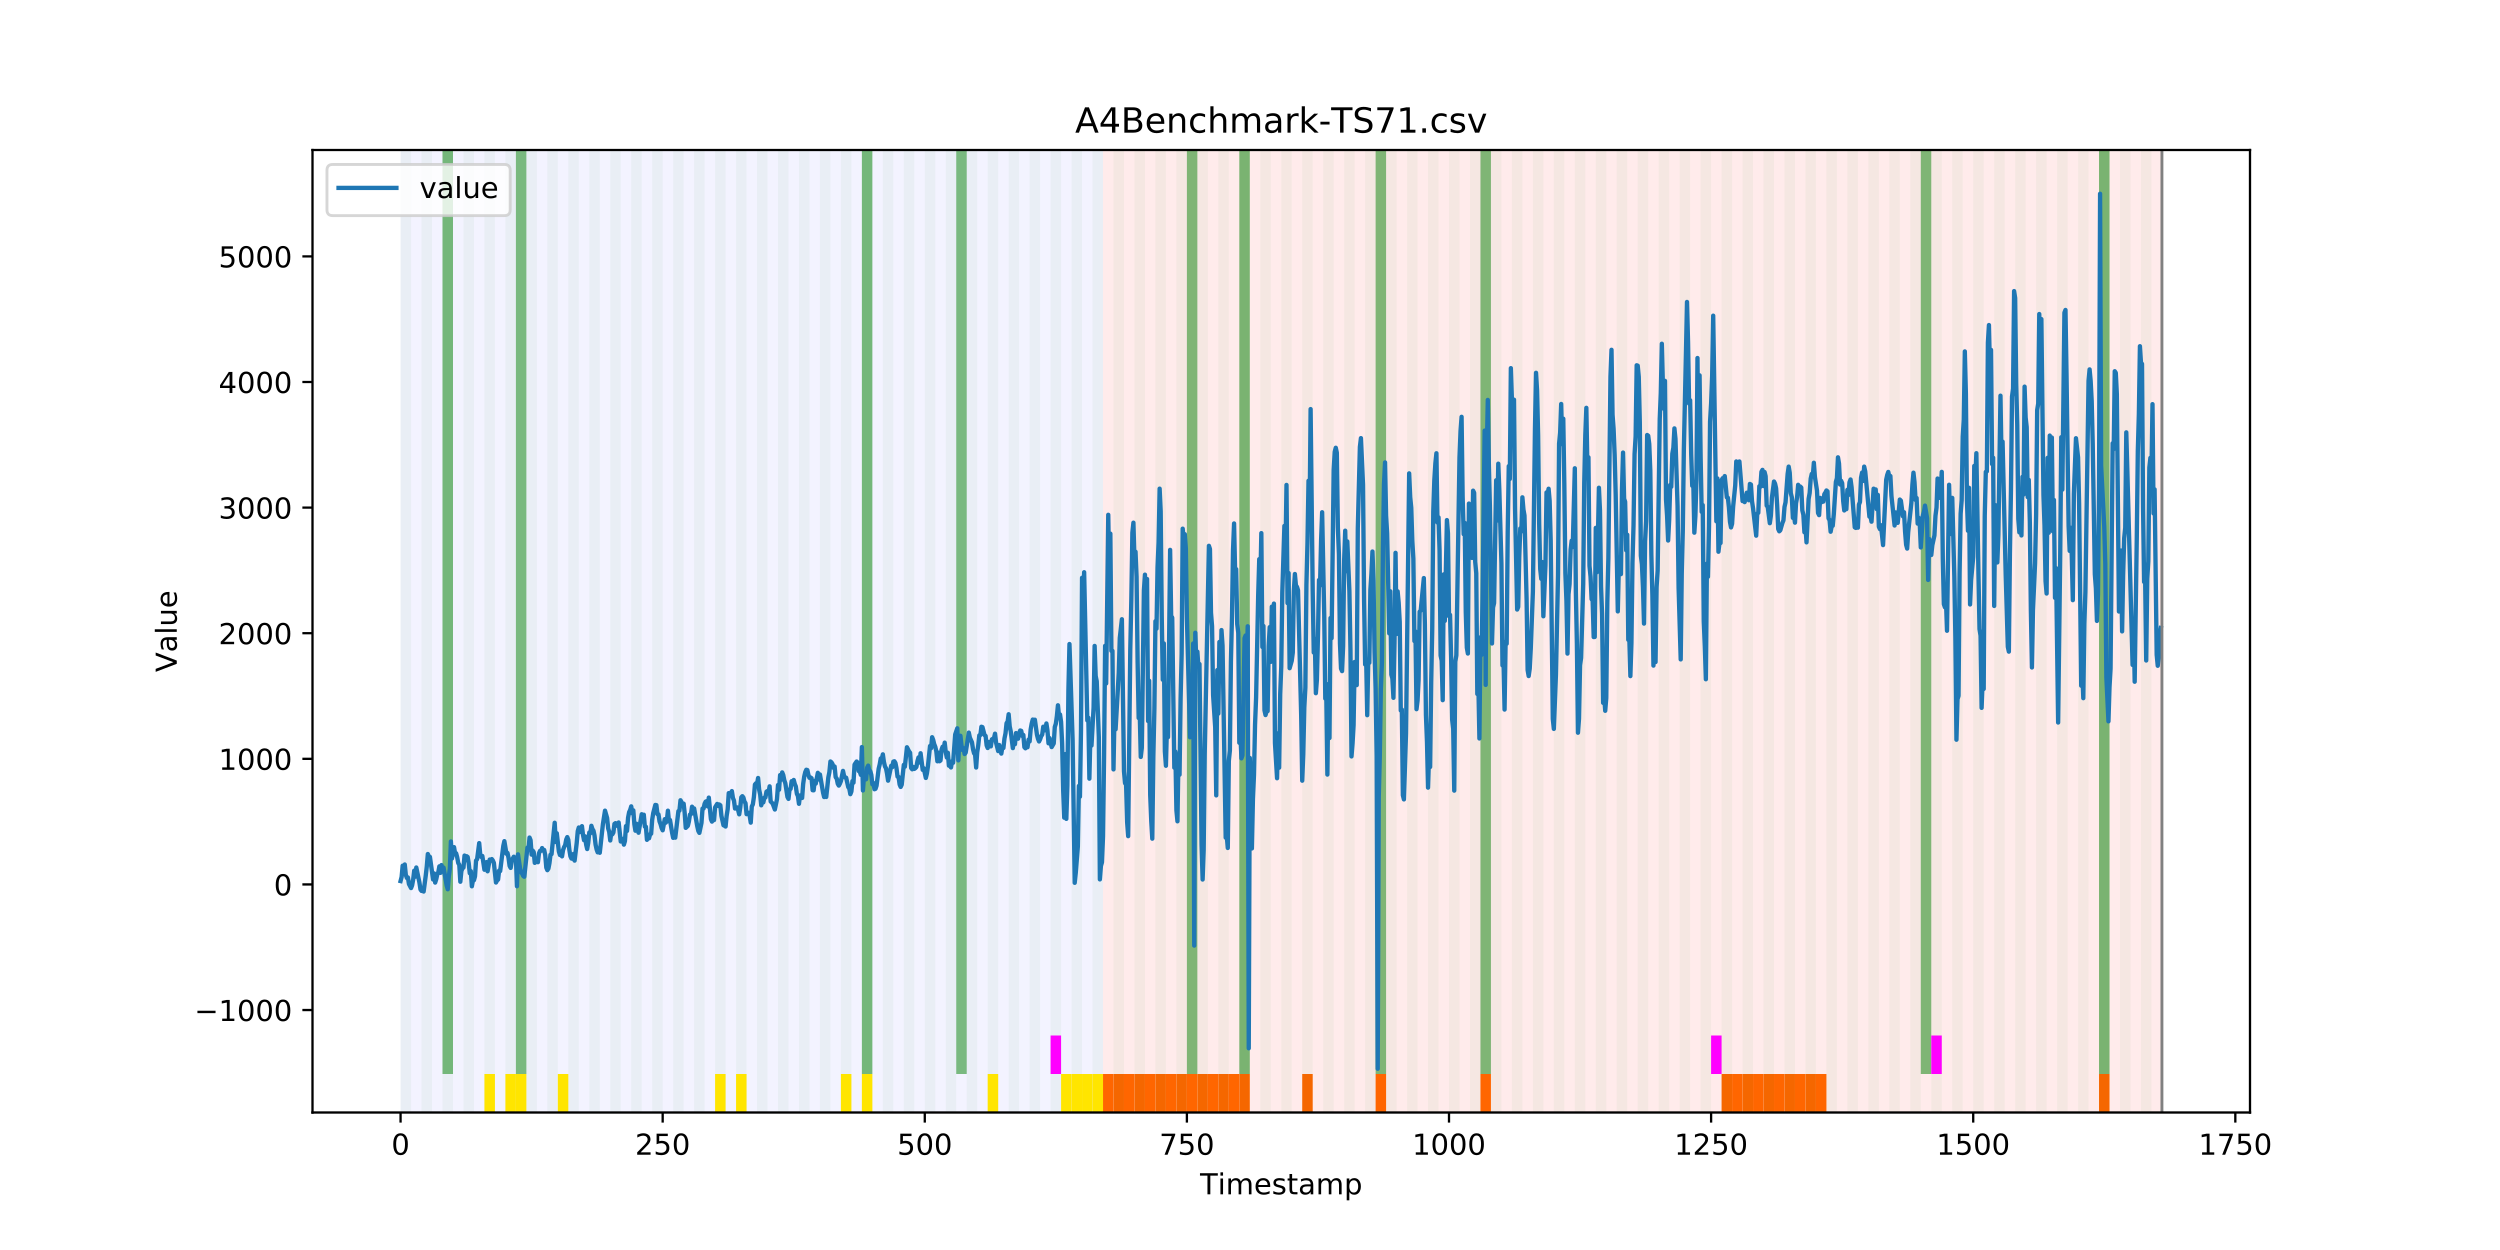 <?xml version="1.0" encoding="utf-8" standalone="no"?>
<!DOCTYPE svg PUBLIC "-//W3C//DTD SVG 1.1//EN"
  "http://www.w3.org/Graphics/SVG/1.1/DTD/svg11.dtd">
<!-- Created with matplotlib (https://matplotlib.org/) -->
<svg height="432pt" version="1.1" viewBox="0 0 864 432" width="864pt" xmlns="http://www.w3.org/2000/svg" xmlns:xlink="http://www.w3.org/1999/xlink">
 <defs>
  <style type="text/css">
*{stroke-linecap:butt;stroke-linejoin:round;}
  </style>
 </defs>
 <g id="figure_1">
  <g id="patch_1">
   <path d="M 0 432 
L 864 432 
L 864 0 
L 0 0 
z
" style="fill:#ffffff;"/>
  </g>
  <g id="axes_1">
   <g id="patch_2">
    <path d="M 108 384.48 
L 777.6 384.48 
L 777.6 51.84 
L 108 51.84 
z
" style="fill:#ffffff;"/>
   </g>
   <g id="patch_3">
    <path clip-path="url(#p47e23683a1)" d="M 138.436 384.48 
L 138.436 51.84 
L 381.203 51.84 
L 381.203 384.48 
z
" style="fill:#0000ff;opacity:0.05;"/>
   </g>
   <g id="patch_4">
    <path clip-path="url(#p47e23683a1)" d="M 381.203 384.48 
L 381.203 51.84 
L 747.164 51.84 
L 747.164 384.48 
z
" style="fill:#ff0000;opacity:0.08;"/>
   </g>
   <g id="patch_5">
    <path clip-path="url(#p47e23683a1)" d="M 138.436 384.48 
L 138.436 51.84 
L 142.06 51.84 
L 142.06 384.48 
z
" style="fill:#008000;opacity:0.04;"/>
   </g>
   <g id="patch_6">
    <path clip-path="url(#p47e23683a1)" d="M 381.203 384.48 
L 381.203 371.174 
L 384.826 371.174 
L 384.826 384.48 
z
" style="fill:#ff6600;"/>
   </g>
   <g id="patch_7">
    <path clip-path="url(#p47e23683a1)" d="M 384.826 384.48 
L 384.826 371.174 
L 388.449 371.174 
L 388.449 384.48 
z
" style="fill:#ff6600;"/>
   </g>
   <g id="patch_8">
    <path clip-path="url(#p47e23683a1)" d="M 145.683 384.48 
L 145.683 51.84 
L 149.306 51.84 
L 149.306 384.48 
z
" style="fill:#008000;opacity:0.04;"/>
   </g>
   <g id="patch_9">
    <path clip-path="url(#p47e23683a1)" d="M 388.449 384.48 
L 388.449 371.174 
L 392.073 371.174 
L 392.073 384.48 
z
" style="fill:#ff6600;"/>
   </g>
   <g id="patch_10">
    <path clip-path="url(#p47e23683a1)" d="M 392.073 384.48 
L 392.073 371.174 
L 395.696 371.174 
L 395.696 384.48 
z
" style="fill:#ff6600;"/>
   </g>
   <g id="patch_11">
    <path clip-path="url(#p47e23683a1)" d="M 152.93 384.48 
L 152.93 51.84 
L 156.553 51.84 
L 156.553 384.48 
z
" style="fill:#008000;opacity:0.04;"/>
   </g>
   <g id="patch_12">
    <path clip-path="url(#p47e23683a1)" d="M 152.93 371.174 
L 152.93 51.84 
L 156.553 51.84 
L 156.553 371.174 
z
" style="fill:#008000;opacity:0.5;"/>
   </g>
   <g id="patch_13">
    <path clip-path="url(#p47e23683a1)" d="M 395.696 384.48 
L 395.696 371.174 
L 399.319 371.174 
L 399.319 384.48 
z
" style="fill:#ff6600;"/>
   </g>
   <g id="patch_14">
    <path clip-path="url(#p47e23683a1)" d="M 399.319 384.48 
L 399.319 371.174 
L 402.943 371.174 
L 402.943 384.48 
z
" style="fill:#ff6600;"/>
   </g>
   <g id="patch_15">
    <path clip-path="url(#p47e23683a1)" d="M 160.177 384.48 
L 160.177 51.84 
L 163.8 51.84 
L 163.8 384.48 
z
" style="fill:#008000;opacity:0.04;"/>
   </g>
   <g id="patch_16">
    <path clip-path="url(#p47e23683a1)" d="M 402.943 384.48 
L 402.943 371.174 
L 406.566 371.174 
L 406.566 384.48 
z
" style="fill:#ff6600;"/>
   </g>
   <g id="patch_17">
    <path clip-path="url(#p47e23683a1)" d="M 406.566 384.48 
L 406.566 371.174 
L 410.19 371.174 
L 410.19 384.48 
z
" style="fill:#ff6600;"/>
   </g>
   <g id="patch_18">
    <path clip-path="url(#p47e23683a1)" d="M 167.423 384.48 
L 167.423 51.84 
L 171.047 51.84 
L 171.047 384.48 
z
" style="fill:#008000;opacity:0.04;"/>
   </g>
   <g id="patch_19">
    <path clip-path="url(#p47e23683a1)" d="M 167.423 384.48 
L 167.423 371.174 
L 171.047 371.174 
L 171.047 384.48 
z
" style="fill:#ffe500;"/>
   </g>
   <g id="patch_20">
    <path clip-path="url(#p47e23683a1)" d="M 410.19 384.48 
L 410.19 371.174 
L 413.813 371.174 
L 413.813 384.48 
z
" style="fill:#ff6600;"/>
   </g>
   <g id="patch_21">
    <path clip-path="url(#p47e23683a1)" d="M 413.813 384.48 
L 413.813 371.174 
L 417.436 371.174 
L 417.436 384.48 
z
" style="fill:#ff6600;"/>
   </g>
   <g id="patch_22">
    <path clip-path="url(#p47e23683a1)" d="M 174.67 384.48 
L 174.67 51.84 
L 178.294 51.84 
L 178.294 384.48 
z
" style="fill:#008000;opacity:0.04;"/>
   </g>
   <g id="patch_23">
    <path clip-path="url(#p47e23683a1)" d="M 174.67 384.48 
L 174.67 371.174 
L 178.294 371.174 
L 178.294 384.48 
z
" style="fill:#ffe500;"/>
   </g>
   <g id="patch_24">
    <path clip-path="url(#p47e23683a1)" d="M 417.436 384.48 
L 417.436 371.174 
L 421.06 371.174 
L 421.06 384.48 
z
" style="fill:#ff6600;"/>
   </g>
   <g id="patch_25">
    <path clip-path="url(#p47e23683a1)" d="M 178.294 371.174 
L 178.294 51.84 
L 181.917 51.84 
L 181.917 371.174 
z
" style="fill:#008000;opacity:0.5;"/>
   </g>
   <g id="patch_26">
    <path clip-path="url(#p47e23683a1)" d="M 178.294 384.48 
L 178.294 371.174 
L 181.917 371.174 
L 181.917 384.48 
z
" style="fill:#ffe500;"/>
   </g>
   <g id="patch_27">
    <path clip-path="url(#p47e23683a1)" d="M 421.06 384.48 
L 421.06 371.174 
L 424.683 371.174 
L 424.683 384.48 
z
" style="fill:#ff6600;"/>
   </g>
   <g id="patch_28">
    <path clip-path="url(#p47e23683a1)" d="M 181.917 384.48 
L 181.917 51.84 
L 185.54 51.84 
L 185.54 384.48 
z
" style="fill:#008000;opacity:0.04;"/>
   </g>
   <g id="patch_29">
    <path clip-path="url(#p47e23683a1)" d="M 424.683 384.48 
L 424.683 371.174 
L 428.306 371.174 
L 428.306 384.48 
z
" style="fill:#ff6600;"/>
   </g>
   <g id="patch_30">
    <path clip-path="url(#p47e23683a1)" d="M 428.306 384.48 
L 428.306 371.174 
L 431.93 371.174 
L 431.93 384.48 
z
" style="fill:#ff6600;"/>
   </g>
   <g id="patch_31">
    <path clip-path="url(#p47e23683a1)" d="M 189.164 384.48 
L 189.164 51.84 
L 192.787 51.84 
L 192.787 384.48 
z
" style="fill:#008000;opacity:0.04;"/>
   </g>
   <g id="patch_32">
    <path clip-path="url(#p47e23683a1)" d="M 192.787 384.48 
L 192.787 371.174 
L 196.41 371.174 
L 196.41 384.48 
z
" style="fill:#ffe500;"/>
   </g>
   <g id="patch_33">
    <path clip-path="url(#p47e23683a1)" d="M 196.41 384.48 
L 196.41 51.84 
L 200.034 51.84 
L 200.034 384.48 
z
" style="fill:#008000;opacity:0.04;"/>
   </g>
   <g id="patch_34">
    <path clip-path="url(#p47e23683a1)" d="M 203.657 384.48 
L 203.657 51.84 
L 207.281 51.84 
L 207.281 384.48 
z
" style="fill:#008000;opacity:0.04;"/>
   </g>
   <g id="patch_35">
    <path clip-path="url(#p47e23683a1)" d="M 450.047 384.48 
L 450.047 371.174 
L 453.67 371.174 
L 453.67 384.48 
z
" style="fill:#ff6600;"/>
   </g>
   <g id="patch_36">
    <path clip-path="url(#p47e23683a1)" d="M 210.904 384.48 
L 210.904 51.84 
L 214.527 51.84 
L 214.527 384.48 
z
" style="fill:#008000;opacity:0.04;"/>
   </g>
   <g id="patch_37">
    <path clip-path="url(#p47e23683a1)" d="M 218.151 384.48 
L 218.151 51.84 
L 221.774 51.84 
L 221.774 384.48 
z
" style="fill:#008000;opacity:0.04;"/>
   </g>
   <g id="patch_38">
    <path clip-path="url(#p47e23683a1)" d="M 225.397 384.48 
L 225.397 51.84 
L 229.021 51.84 
L 229.021 384.48 
z
" style="fill:#008000;opacity:0.04;"/>
   </g>
   <g id="patch_39">
    <path clip-path="url(#p47e23683a1)" d="M 232.644 384.48 
L 232.644 51.84 
L 236.268 51.84 
L 236.268 384.48 
z
" style="fill:#008000;opacity:0.04;"/>
   </g>
   <g id="patch_40">
    <path clip-path="url(#p47e23683a1)" d="M 475.41 384.48 
L 475.41 371.174 
L 479.034 371.174 
L 479.034 384.48 
z
" style="fill:#ff6600;"/>
   </g>
   <g id="patch_41">
    <path clip-path="url(#p47e23683a1)" d="M 239.891 384.48 
L 239.891 51.84 
L 243.514 51.84 
L 243.514 384.48 
z
" style="fill:#008000;opacity:0.04;"/>
   </g>
   <g id="patch_42">
    <path clip-path="url(#p47e23683a1)" d="M 247.138 384.48 
L 247.138 51.84 
L 250.761 51.84 
L 250.761 384.48 
z
" style="fill:#008000;opacity:0.04;"/>
   </g>
   <g id="patch_43">
    <path clip-path="url(#p47e23683a1)" d="M 247.138 384.48 
L 247.138 371.174 
L 250.761 371.174 
L 250.761 384.48 
z
" style="fill:#ffe500;"/>
   </g>
   <g id="patch_44">
    <path clip-path="url(#p47e23683a1)" d="M 254.384 384.48 
L 254.384 51.84 
L 258.008 51.84 
L 258.008 384.48 
z
" style="fill:#008000;opacity:0.04;"/>
   </g>
   <g id="patch_45">
    <path clip-path="url(#p47e23683a1)" d="M 254.384 384.48 
L 254.384 371.174 
L 258.008 371.174 
L 258.008 384.48 
z
" style="fill:#ffe500;"/>
   </g>
   <g id="patch_46">
    <path clip-path="url(#p47e23683a1)" d="M 261.631 384.48 
L 261.631 51.84 
L 265.255 51.84 
L 265.255 384.48 
z
" style="fill:#008000;opacity:0.04;"/>
   </g>
   <g id="patch_47">
    <path clip-path="url(#p47e23683a1)" d="M 268.878 384.48 
L 268.878 51.84 
L 272.501 51.84 
L 272.501 384.48 
z
" style="fill:#008000;opacity:0.04;"/>
   </g>
   <g id="patch_48">
    <path clip-path="url(#p47e23683a1)" d="M 511.644 384.48 
L 511.644 371.174 
L 515.268 371.174 
L 515.268 384.48 
z
" style="fill:#ff6600;"/>
   </g>
   <g id="patch_49">
    <path clip-path="url(#p47e23683a1)" d="M 276.125 384.48 
L 276.125 51.84 
L 279.748 51.84 
L 279.748 384.48 
z
" style="fill:#008000;opacity:0.04;"/>
   </g>
   <g id="patch_50">
    <path clip-path="url(#p47e23683a1)" d="M 283.371 384.48 
L 283.371 51.84 
L 286.995 51.84 
L 286.995 384.48 
z
" style="fill:#008000;opacity:0.04;"/>
   </g>
   <g id="patch_51">
    <path clip-path="url(#p47e23683a1)" d="M 290.618 384.48 
L 290.618 51.84 
L 294.242 51.84 
L 294.242 384.48 
z
" style="fill:#008000;opacity:0.04;"/>
   </g>
   <g id="patch_52">
    <path clip-path="url(#p47e23683a1)" d="M 290.618 384.48 
L 290.618 371.174 
L 294.242 371.174 
L 294.242 384.48 
z
" style="fill:#ffe500;"/>
   </g>
   <g id="patch_53">
    <path clip-path="url(#p47e23683a1)" d="M 297.865 384.48 
L 297.865 51.84 
L 301.488 51.84 
L 301.488 384.48 
z
" style="fill:#008000;opacity:0.04;"/>
   </g>
   <g id="patch_54">
    <path clip-path="url(#p47e23683a1)" d="M 297.865 371.174 
L 297.865 51.84 
L 301.488 51.84 
L 301.488 371.174 
z
" style="fill:#008000;opacity:0.5;"/>
   </g>
   <g id="patch_55">
    <path clip-path="url(#p47e23683a1)" d="M 297.865 384.48 
L 297.865 371.174 
L 301.488 371.174 
L 301.488 384.48 
z
" style="fill:#ffe500;"/>
   </g>
   <g id="patch_56">
    <path clip-path="url(#p47e23683a1)" d="M 305.112 384.48 
L 305.112 51.84 
L 308.735 51.84 
L 308.735 384.48 
z
" style="fill:#008000;opacity:0.04;"/>
   </g>
   <g id="patch_57">
    <path clip-path="url(#p47e23683a1)" d="M 312.358 384.48 
L 312.358 51.84 
L 315.982 51.84 
L 315.982 384.48 
z
" style="fill:#008000;opacity:0.04;"/>
   </g>
   <g id="patch_58">
    <path clip-path="url(#p47e23683a1)" d="M 319.605 384.48 
L 319.605 51.84 
L 323.229 51.84 
L 323.229 384.48 
z
" style="fill:#008000;opacity:0.04;"/>
   </g>
   <g id="patch_59">
    <path clip-path="url(#p47e23683a1)" d="M 326.852 384.48 
L 326.852 51.84 
L 330.475 51.84 
L 330.475 384.48 
z
" style="fill:#008000;opacity:0.04;"/>
   </g>
   <g id="patch_60">
    <path clip-path="url(#p47e23683a1)" d="M 330.475 371.174 
L 330.475 51.84 
L 334.099 51.84 
L 334.099 371.174 
z
" style="fill:#008000;opacity:0.5;"/>
   </g>
   <g id="patch_61">
    <path clip-path="url(#p47e23683a1)" d="M 334.099 384.48 
L 334.099 51.84 
L 337.722 51.84 
L 337.722 384.48 
z
" style="fill:#008000;opacity:0.04;"/>
   </g>
   <g id="patch_62">
    <path clip-path="url(#p47e23683a1)" d="M 341.345 384.48 
L 341.345 51.84 
L 344.969 51.84 
L 344.969 384.48 
z
" style="fill:#008000;opacity:0.04;"/>
   </g>
   <g id="patch_63">
    <path clip-path="url(#p47e23683a1)" d="M 341.345 384.48 
L 341.345 371.174 
L 344.969 371.174 
L 344.969 384.48 
z
" style="fill:#ffe500;"/>
   </g>
   <g id="patch_64">
    <path clip-path="url(#p47e23683a1)" d="M 348.592 384.48 
L 348.592 51.84 
L 352.216 51.84 
L 352.216 384.48 
z
" style="fill:#008000;opacity:0.04;"/>
   </g>
   <g id="patch_65">
    <path clip-path="url(#p47e23683a1)" d="M 594.982 384.48 
L 594.982 371.174 
L 598.605 371.174 
L 598.605 384.48 
z
" style="fill:#ff6600;"/>
   </g>
   <g id="patch_66">
    <path clip-path="url(#p47e23683a1)" d="M 355.839 384.48 
L 355.839 51.84 
L 359.462 51.84 
L 359.462 384.48 
z
" style="fill:#008000;opacity:0.04;"/>
   </g>
   <g id="patch_67">
    <path clip-path="url(#p47e23683a1)" d="M 598.605 384.48 
L 598.605 371.174 
L 602.229 371.174 
L 602.229 384.48 
z
" style="fill:#ff6600;"/>
   </g>
   <g id="patch_68">
    <path clip-path="url(#p47e23683a1)" d="M 602.229 384.48 
L 602.229 371.174 
L 605.852 371.174 
L 605.852 384.48 
z
" style="fill:#ff6600;"/>
   </g>
   <g id="patch_69">
    <path clip-path="url(#p47e23683a1)" d="M 363.086 384.48 
L 363.086 51.84 
L 366.709 51.84 
L 366.709 384.48 
z
" style="fill:#008000;opacity:0.04;"/>
   </g>
   <g id="patch_70">
    <path clip-path="url(#p47e23683a1)" d="M 363.086 371.174 
L 363.086 357.869 
L 366.709 357.869 
L 366.709 371.174 
z
" style="fill:#ff00ff;"/>
   </g>
   <g id="patch_71">
    <path clip-path="url(#p47e23683a1)" d="M 605.852 384.48 
L 605.852 371.174 
L 609.475 371.174 
L 609.475 384.48 
z
" style="fill:#ff6600;"/>
   </g>
   <g id="patch_72">
    <path clip-path="url(#p47e23683a1)" d="M 366.709 384.48 
L 366.709 371.174 
L 370.332 371.174 
L 370.332 384.48 
z
" style="fill:#ffe500;"/>
   </g>
   <g id="patch_73">
    <path clip-path="url(#p47e23683a1)" d="M 609.475 384.48 
L 609.475 371.174 
L 613.099 371.174 
L 613.099 384.48 
z
" style="fill:#ff6600;"/>
   </g>
   <g id="patch_74">
    <path clip-path="url(#p47e23683a1)" d="M 370.332 384.48 
L 370.332 51.84 
L 373.956 51.84 
L 373.956 384.48 
z
" style="fill:#008000;opacity:0.04;"/>
   </g>
   <g id="patch_75">
    <path clip-path="url(#p47e23683a1)" d="M 370.332 384.48 
L 370.332 371.174 
L 373.956 371.174 
L 373.956 384.48 
z
" style="fill:#ffe500;"/>
   </g>
   <g id="patch_76">
    <path clip-path="url(#p47e23683a1)" d="M 613.099 384.48 
L 613.099 371.174 
L 616.722 371.174 
L 616.722 384.48 
z
" style="fill:#ff6600;"/>
   </g>
   <g id="patch_77">
    <path clip-path="url(#p47e23683a1)" d="M 373.956 384.48 
L 373.956 371.174 
L 377.579 371.174 
L 377.579 384.48 
z
" style="fill:#ffe500;"/>
   </g>
   <g id="patch_78">
    <path clip-path="url(#p47e23683a1)" d="M 616.722 384.48 
L 616.722 371.174 
L 620.345 371.174 
L 620.345 384.48 
z
" style="fill:#ff6600;"/>
   </g>
   <g id="patch_79">
    <path clip-path="url(#p47e23683a1)" d="M 377.579 384.48 
L 377.579 51.84 
L 381.203 51.84 
L 381.203 384.48 
z
" style="fill:#008000;opacity:0.04;"/>
   </g>
   <g id="patch_80">
    <path clip-path="url(#p47e23683a1)" d="M 377.579 384.48 
L 377.579 371.174 
L 381.203 371.174 
L 381.203 384.48 
z
" style="fill:#ffe500;"/>
   </g>
   <g id="patch_81">
    <path clip-path="url(#p47e23683a1)" d="M 620.345 384.48 
L 620.345 371.174 
L 623.969 371.174 
L 623.969 384.48 
z
" style="fill:#ff6600;"/>
   </g>
   <g id="patch_82">
    <path clip-path="url(#p47e23683a1)" d="M 623.969 384.48 
L 623.969 371.174 
L 627.592 371.174 
L 627.592 384.48 
z
" style="fill:#ff6600;"/>
   </g>
   <g id="patch_83">
    <path clip-path="url(#p47e23683a1)" d="M 384.826 384.48 
L 384.826 51.84 
L 388.449 51.84 
L 388.449 384.48 
z
" style="fill:#008000;opacity:0.04;"/>
   </g>
   <g id="patch_84">
    <path clip-path="url(#p47e23683a1)" d="M 627.592 384.48 
L 627.592 371.174 
L 631.216 371.174 
L 631.216 384.48 
z
" style="fill:#ff6600;"/>
   </g>
   <g id="patch_85">
    <path clip-path="url(#p47e23683a1)" d="M 392.073 384.48 
L 392.073 51.84 
L 395.696 51.84 
L 395.696 384.48 
z
" style="fill:#008000;opacity:0.04;"/>
   </g>
   <g id="patch_86">
    <path clip-path="url(#p47e23683a1)" d="M 399.319 384.48 
L 399.319 51.84 
L 402.943 51.84 
L 402.943 384.48 
z
" style="fill:#008000;opacity:0.04;"/>
   </g>
   <g id="patch_87">
    <path clip-path="url(#p47e23683a1)" d="M 406.566 384.48 
L 406.566 51.84 
L 410.19 51.84 
L 410.19 384.48 
z
" style="fill:#008000;opacity:0.04;"/>
   </g>
   <g id="patch_88">
    <path clip-path="url(#p47e23683a1)" d="M 410.19 371.174 
L 410.19 51.84 
L 413.813 51.84 
L 413.813 371.174 
z
" style="fill:#008000;opacity:0.5;"/>
   </g>
   <g id="patch_89">
    <path clip-path="url(#p47e23683a1)" d="M 413.813 384.48 
L 413.813 51.84 
L 417.436 51.84 
L 417.436 384.48 
z
" style="fill:#008000;opacity:0.04;"/>
   </g>
   <g id="patch_90">
    <path clip-path="url(#p47e23683a1)" d="M 421.06 384.48 
L 421.06 51.84 
L 424.683 51.84 
L 424.683 384.48 
z
" style="fill:#008000;opacity:0.04;"/>
   </g>
   <g id="patch_91">
    <path clip-path="url(#p47e23683a1)" d="M 428.306 384.48 
L 428.306 51.84 
L 431.93 51.84 
L 431.93 384.48 
z
" style="fill:#008000;opacity:0.04;"/>
   </g>
   <g id="patch_92">
    <path clip-path="url(#p47e23683a1)" d="M 428.306 371.174 
L 428.306 51.84 
L 431.93 51.84 
L 431.93 371.174 
z
" style="fill:#008000;opacity:0.5;"/>
   </g>
   <g id="patch_93">
    <path clip-path="url(#p47e23683a1)" d="M 435.553 384.48 
L 435.553 51.84 
L 439.177 51.84 
L 439.177 384.48 
z
" style="fill:#008000;opacity:0.04;"/>
   </g>
   <g id="patch_94">
    <path clip-path="url(#p47e23683a1)" d="M 442.8 384.48 
L 442.8 51.84 
L 446.423 51.84 
L 446.423 384.48 
z
" style="fill:#008000;opacity:0.04;"/>
   </g>
   <g id="patch_95">
    <path clip-path="url(#p47e23683a1)" d="M 450.047 384.48 
L 450.047 51.84 
L 453.67 51.84 
L 453.67 384.48 
z
" style="fill:#008000;opacity:0.04;"/>
   </g>
   <g id="patch_96">
    <path clip-path="url(#p47e23683a1)" d="M 457.294 384.48 
L 457.294 51.84 
L 460.917 51.84 
L 460.917 384.48 
z
" style="fill:#008000;opacity:0.04;"/>
   </g>
   <g id="patch_97">
    <path clip-path="url(#p47e23683a1)" d="M 464.54 384.48 
L 464.54 51.84 
L 468.164 51.84 
L 468.164 384.48 
z
" style="fill:#008000;opacity:0.04;"/>
   </g>
   <g id="patch_98">
    <path clip-path="url(#p47e23683a1)" d="M 471.787 384.48 
L 471.787 51.84 
L 475.41 51.84 
L 475.41 384.48 
z
" style="fill:#008000;opacity:0.04;"/>
   </g>
   <g id="patch_99">
    <path clip-path="url(#p47e23683a1)" d="M 475.41 371.174 
L 475.41 51.84 
L 479.034 51.84 
L 479.034 371.174 
z
" style="fill:#008000;opacity:0.5;"/>
   </g>
   <g id="patch_100">
    <path clip-path="url(#p47e23683a1)" d="M 479.034 384.48 
L 479.034 51.84 
L 482.657 51.84 
L 482.657 384.48 
z
" style="fill:#008000;opacity:0.04;"/>
   </g>
   <g id="patch_101">
    <path clip-path="url(#p47e23683a1)" d="M 725.423 384.48 
L 725.423 371.174 
L 729.047 371.174 
L 729.047 384.48 
z
" style="fill:#ff6600;"/>
   </g>
   <g id="patch_102">
    <path clip-path="url(#p47e23683a1)" d="M 486.281 384.48 
L 486.281 51.84 
L 489.904 51.84 
L 489.904 384.48 
z
" style="fill:#008000;opacity:0.04;"/>
   </g>
   <g id="patch_103">
    <path clip-path="url(#p47e23683a1)" d="M 493.527 384.48 
L 493.527 51.84 
L 497.151 51.84 
L 497.151 384.48 
z
" style="fill:#008000;opacity:0.04;"/>
   </g>
   <g id="patch_104">
    <path clip-path="url(#p47e23683a1)" d="M 500.774 384.48 
L 500.774 51.84 
L 504.397 51.84 
L 504.397 384.48 
z
" style="fill:#008000;opacity:0.04;"/>
   </g>
   <g id="patch_105">
    <path clip-path="url(#p47e23683a1)" d="M 508.021 384.48 
L 508.021 51.84 
L 511.644 51.84 
L 511.644 384.48 
z
" style="fill:#008000;opacity:0.04;"/>
   </g>
   <g id="patch_106">
    <path clip-path="url(#p47e23683a1)" d="M 511.644 371.174 
L 511.644 51.84 
L 515.268 51.84 
L 515.268 371.174 
z
" style="fill:#008000;opacity:0.5;"/>
   </g>
   <g id="patch_107">
    <path clip-path="url(#p47e23683a1)" d="M 515.268 384.48 
L 515.268 51.84 
L 518.891 51.84 
L 518.891 384.48 
z
" style="fill:#008000;opacity:0.04;"/>
   </g>
   <g id="patch_108">
    <path clip-path="url(#p47e23683a1)" d="M 522.514 384.48 
L 522.514 51.84 
L 526.138 51.84 
L 526.138 384.48 
z
" style="fill:#008000;opacity:0.04;"/>
   </g>
   <g id="patch_109">
    <path clip-path="url(#p47e23683a1)" d="M 529.761 384.48 
L 529.761 51.84 
L 533.384 51.84 
L 533.384 384.48 
z
" style="fill:#008000;opacity:0.04;"/>
   </g>
   <g id="patch_110">
    <path clip-path="url(#p47e23683a1)" d="M 537.008 384.48 
L 537.008 51.84 
L 540.631 51.84 
L 540.631 384.48 
z
" style="fill:#008000;opacity:0.04;"/>
   </g>
   <g id="patch_111">
    <path clip-path="url(#p47e23683a1)" d="M 544.255 384.48 
L 544.255 51.84 
L 547.878 51.84 
L 547.878 384.48 
z
" style="fill:#008000;opacity:0.04;"/>
   </g>
   <g id="patch_112">
    <path clip-path="url(#p47e23683a1)" d="M 551.501 384.48 
L 551.501 51.84 
L 555.125 51.84 
L 555.125 384.48 
z
" style="fill:#008000;opacity:0.04;"/>
   </g>
   <g id="patch_113">
    <path clip-path="url(#p47e23683a1)" d="M 558.748 384.48 
L 558.748 51.84 
L 562.371 51.84 
L 562.371 384.48 
z
" style="fill:#008000;opacity:0.04;"/>
   </g>
   <g id="patch_114">
    <path clip-path="url(#p47e23683a1)" d="M 565.995 384.48 
L 565.995 51.84 
L 569.618 51.84 
L 569.618 384.48 
z
" style="fill:#008000;opacity:0.04;"/>
   </g>
   <g id="patch_115">
    <path clip-path="url(#p47e23683a1)" d="M 573.242 384.48 
L 573.242 51.84 
L 576.865 51.84 
L 576.865 384.48 
z
" style="fill:#008000;opacity:0.04;"/>
   </g>
   <g id="patch_116">
    <path clip-path="url(#p47e23683a1)" d="M 580.488 384.48 
L 580.488 51.84 
L 584.112 51.84 
L 584.112 384.48 
z
" style="fill:#008000;opacity:0.04;"/>
   </g>
   <g id="patch_117">
    <path clip-path="url(#p47e23683a1)" d="M 587.735 384.48 
L 587.735 51.84 
L 591.358 51.84 
L 591.358 384.48 
z
" style="fill:#008000;opacity:0.04;"/>
   </g>
   <g id="patch_118">
    <path clip-path="url(#p47e23683a1)" d="M 591.358 371.174 
L 591.358 357.869 
L 594.982 357.869 
L 594.982 371.174 
z
" style="fill:#ff00ff;"/>
   </g>
   <g id="patch_119">
    <path clip-path="url(#p47e23683a1)" d="M 594.982 384.48 
L 594.982 51.84 
L 598.605 51.84 
L 598.605 384.48 
z
" style="fill:#008000;opacity:0.04;"/>
   </g>
   <g id="patch_120">
    <path clip-path="url(#p47e23683a1)" d="M 602.229 384.48 
L 602.229 51.84 
L 605.852 51.84 
L 605.852 384.48 
z
" style="fill:#008000;opacity:0.04;"/>
   </g>
   <g id="patch_121">
    <path clip-path="url(#p47e23683a1)" d="M 609.475 384.48 
L 609.475 51.84 
L 613.099 51.84 
L 613.099 384.48 
z
" style="fill:#008000;opacity:0.04;"/>
   </g>
   <g id="patch_122">
    <path clip-path="url(#p47e23683a1)" d="M 616.722 384.48 
L 616.722 51.84 
L 620.345 51.84 
L 620.345 384.48 
z
" style="fill:#008000;opacity:0.04;"/>
   </g>
   <g id="patch_123">
    <path clip-path="url(#p47e23683a1)" d="M 623.969 384.48 
L 623.969 51.84 
L 627.592 51.84 
L 627.592 384.48 
z
" style="fill:#008000;opacity:0.04;"/>
   </g>
   <g id="patch_124">
    <path clip-path="url(#p47e23683a1)" d="M 631.216 384.48 
L 631.216 51.84 
L 634.839 51.84 
L 634.839 384.48 
z
" style="fill:#008000;opacity:0.04;"/>
   </g>
   <g id="patch_125">
    <path clip-path="url(#p47e23683a1)" d="M 638.462 384.48 
L 638.462 51.84 
L 642.086 51.84 
L 642.086 384.48 
z
" style="fill:#008000;opacity:0.04;"/>
   </g>
   <g id="patch_126">
    <path clip-path="url(#p47e23683a1)" d="M 645.709 384.48 
L 645.709 51.84 
L 649.332 51.84 
L 649.332 384.48 
z
" style="fill:#008000;opacity:0.04;"/>
   </g>
   <g id="patch_127">
    <path clip-path="url(#p47e23683a1)" d="M 652.956 384.48 
L 652.956 51.84 
L 656.579 51.84 
L 656.579 384.48 
z
" style="fill:#008000;opacity:0.04;"/>
   </g>
   <g id="patch_128">
    <path clip-path="url(#p47e23683a1)" d="M 660.203 384.48 
L 660.203 51.84 
L 663.826 51.84 
L 663.826 384.48 
z
" style="fill:#008000;opacity:0.04;"/>
   </g>
   <g id="patch_129">
    <path clip-path="url(#p47e23683a1)" d="M 663.826 371.174 
L 663.826 51.84 
L 667.449 51.84 
L 667.449 371.174 
z
" style="fill:#008000;opacity:0.5;"/>
   </g>
   <g id="patch_130">
    <path clip-path="url(#p47e23683a1)" d="M 667.449 384.48 
L 667.449 51.84 
L 671.073 51.84 
L 671.073 384.48 
z
" style="fill:#008000;opacity:0.04;"/>
   </g>
   <g id="patch_131">
    <path clip-path="url(#p47e23683a1)" d="M 667.449 371.174 
L 667.449 357.869 
L 671.073 357.869 
L 671.073 371.174 
z
" style="fill:#ff00ff;"/>
   </g>
   <g id="patch_132">
    <path clip-path="url(#p47e23683a1)" d="M 674.696 384.48 
L 674.696 51.84 
L 678.319 51.84 
L 678.319 384.48 
z
" style="fill:#008000;opacity:0.04;"/>
   </g>
   <g id="patch_133">
    <path clip-path="url(#p47e23683a1)" d="M 681.943 384.48 
L 681.943 51.84 
L 685.566 51.84 
L 685.566 384.48 
z
" style="fill:#008000;opacity:0.04;"/>
   </g>
   <g id="patch_134">
    <path clip-path="url(#p47e23683a1)" d="M 689.19 384.48 
L 689.19 51.84 
L 692.813 51.84 
L 692.813 384.48 
z
" style="fill:#008000;opacity:0.04;"/>
   </g>
   <g id="patch_135">
    <path clip-path="url(#p47e23683a1)" d="M 696.436 384.48 
L 696.436 51.84 
L 700.06 51.84 
L 700.06 384.48 
z
" style="fill:#008000;opacity:0.04;"/>
   </g>
   <g id="patch_136">
    <path clip-path="url(#p47e23683a1)" d="M 703.683 384.48 
L 703.683 51.84 
L 707.306 51.84 
L 707.306 384.48 
z
" style="fill:#008000;opacity:0.04;"/>
   </g>
   <g id="patch_137">
    <path clip-path="url(#p47e23683a1)" d="M 710.93 384.48 
L 710.93 51.84 
L 714.553 51.84 
L 714.553 384.48 
z
" style="fill:#008000;opacity:0.04;"/>
   </g>
   <g id="patch_138">
    <path clip-path="url(#p47e23683a1)" d="M 718.177 384.48 
L 718.177 51.84 
L 721.8 51.84 
L 721.8 384.48 
z
" style="fill:#008000;opacity:0.04;"/>
   </g>
   <g id="patch_139">
    <path clip-path="url(#p47e23683a1)" d="M 725.423 384.48 
L 725.423 51.84 
L 729.047 51.84 
L 729.047 384.48 
z
" style="fill:#008000;opacity:0.04;"/>
   </g>
   <g id="patch_140">
    <path clip-path="url(#p47e23683a1)" d="M 725.423 371.174 
L 725.423 51.84 
L 729.047 51.84 
L 729.047 371.174 
z
" style="fill:#008000;opacity:0.5;"/>
   </g>
   <g id="patch_141">
    <path clip-path="url(#p47e23683a1)" d="M 732.67 384.48 
L 732.67 51.84 
L 736.294 51.84 
L 736.294 384.48 
z
" style="fill:#008000;opacity:0.04;"/>
   </g>
   <g id="patch_142">
    <path clip-path="url(#p47e23683a1)" d="M 739.917 384.48 
L 739.917 51.84 
L 743.54 51.84 
L 743.54 384.48 
z
" style="fill:#008000;opacity:0.04;"/>
   </g>
   <g id="matplotlib.axis_1">
    <g id="xtick_1">
     <g id="line2d_1">
      <defs>
       <path d="M 0 0 
L 0 3.5 
" id="m93df7cace2" style="stroke:#000000;stroke-width:0.8;"/>
      </defs>
      <g>
       <use style="stroke:#000000;stroke-width:0.8;" x="138.436" xlink:href="#m93df7cace2" y="384.48"/>
      </g>
     </g>
     <g id="text_1">
      <!-- 0 -->
      <defs>
       <path d="M 31.781 66.406 
Q 24.172 66.406 20.328 58.906 
Q 16.5 51.422 16.5 36.375 
Q 16.5 21.391 20.328 13.891 
Q 24.172 6.391 31.781 6.391 
Q 39.453 6.391 43.281 13.891 
Q 47.125 21.391 47.125 36.375 
Q 47.125 51.422 43.281 58.906 
Q 39.453 66.406 31.781 66.406 
z
M 31.781 74.219 
Q 44.047 74.219 50.516 64.516 
Q 56.984 54.828 56.984 36.375 
Q 56.984 17.969 50.516 8.266 
Q 44.047 -1.422 31.781 -1.422 
Q 19.531 -1.422 13.062 8.266 
Q 6.594 17.969 6.594 36.375 
Q 6.594 54.828 13.062 64.516 
Q 19.531 74.219 31.781 74.219 
z
" id="DejaVuSans-48"/>
      </defs>
      <g transform="translate(135.255 399.078)scale(0.1 -0.1)">
       <use xlink:href="#DejaVuSans-48"/>
      </g>
     </g>
    </g>
    <g id="xtick_2">
     <g id="line2d_2">
      <g>
       <use style="stroke:#000000;stroke-width:0.8;" x="229.021" xlink:href="#m93df7cace2" y="384.48"/>
      </g>
     </g>
     <g id="text_2">
      <!-- 250 -->
      <defs>
       <path d="M 19.188 8.297 
L 53.609 8.297 
L 53.609 0 
L 7.328 0 
L 7.328 8.297 
Q 12.938 14.109 22.625 23.891 
Q 32.328 33.688 34.812 36.531 
Q 39.547 41.844 41.422 45.531 
Q 43.312 49.219 43.312 52.781 
Q 43.312 58.594 39.234 62.25 
Q 35.156 65.922 28.609 65.922 
Q 23.969 65.922 18.812 64.312 
Q 13.672 62.703 7.812 59.422 
L 7.812 69.391 
Q 13.766 71.781 18.938 73 
Q 24.125 74.219 28.422 74.219 
Q 39.75 74.219 46.484 68.547 
Q 53.219 62.891 53.219 53.422 
Q 53.219 48.922 51.531 44.891 
Q 49.859 40.875 45.406 35.406 
Q 44.188 33.984 37.641 27.219 
Q 31.109 20.453 19.188 8.297 
z
" id="DejaVuSans-50"/>
       <path d="M 10.797 72.906 
L 49.516 72.906 
L 49.516 64.594 
L 19.828 64.594 
L 19.828 46.734 
Q 21.969 47.469 24.109 47.828 
Q 26.266 48.188 28.422 48.188 
Q 40.625 48.188 47.75 41.5 
Q 54.891 34.812 54.891 23.391 
Q 54.891 11.625 47.562 5.094 
Q 40.234 -1.422 26.906 -1.422 
Q 22.312 -1.422 17.547 -0.641 
Q 12.797 0.141 7.719 1.703 
L 7.719 11.625 
Q 12.109 9.234 16.797 8.062 
Q 21.484 6.891 26.703 6.891 
Q 35.156 6.891 40.078 11.328 
Q 45.016 15.766 45.016 23.391 
Q 45.016 31 40.078 35.438 
Q 35.156 39.891 26.703 39.891 
Q 22.75 39.891 18.812 39.016 
Q 14.891 38.141 10.797 36.281 
z
" id="DejaVuSans-53"/>
      </defs>
      <g transform="translate(219.477 399.078)scale(0.1 -0.1)">
       <use xlink:href="#DejaVuSans-50"/>
       <use x="63.623" xlink:href="#DejaVuSans-53"/>
       <use x="127.246" xlink:href="#DejaVuSans-48"/>
      </g>
     </g>
    </g>
    <g id="xtick_3">
     <g id="line2d_3">
      <g>
       <use style="stroke:#000000;stroke-width:0.8;" x="319.605" xlink:href="#m93df7cace2" y="384.48"/>
      </g>
     </g>
     <g id="text_3">
      <!-- 500 -->
      <g transform="translate(310.061 399.078)scale(0.1 -0.1)">
       <use xlink:href="#DejaVuSans-53"/>
       <use x="63.623" xlink:href="#DejaVuSans-48"/>
       <use x="127.246" xlink:href="#DejaVuSans-48"/>
      </g>
     </g>
    </g>
    <g id="xtick_4">
     <g id="line2d_4">
      <g>
       <use style="stroke:#000000;stroke-width:0.8;" x="410.19" xlink:href="#m93df7cace2" y="384.48"/>
      </g>
     </g>
     <g id="text_4">
      <!-- 750 -->
      <defs>
       <path d="M 8.203 72.906 
L 55.078 72.906 
L 55.078 68.703 
L 28.609 0 
L 18.312 0 
L 43.219 64.594 
L 8.203 64.594 
z
" id="DejaVuSans-55"/>
      </defs>
      <g transform="translate(400.646 399.078)scale(0.1 -0.1)">
       <use xlink:href="#DejaVuSans-55"/>
       <use x="63.623" xlink:href="#DejaVuSans-53"/>
       <use x="127.246" xlink:href="#DejaVuSans-48"/>
      </g>
     </g>
    </g>
    <g id="xtick_5">
     <g id="line2d_5">
      <g>
       <use style="stroke:#000000;stroke-width:0.8;" x="500.774" xlink:href="#m93df7cace2" y="384.48"/>
      </g>
     </g>
     <g id="text_5">
      <!-- 1000 -->
      <defs>
       <path d="M 12.406 8.297 
L 28.516 8.297 
L 28.516 63.922 
L 10.984 60.406 
L 10.984 69.391 
L 28.422 72.906 
L 38.281 72.906 
L 38.281 8.297 
L 54.391 8.297 
L 54.391 0 
L 12.406 0 
z
" id="DejaVuSans-49"/>
      </defs>
      <g transform="translate(488.049 399.078)scale(0.1 -0.1)">
       <use xlink:href="#DejaVuSans-49"/>
       <use x="63.623" xlink:href="#DejaVuSans-48"/>
       <use x="127.246" xlink:href="#DejaVuSans-48"/>
       <use x="190.869" xlink:href="#DejaVuSans-48"/>
      </g>
     </g>
    </g>
    <g id="xtick_6">
     <g id="line2d_6">
      <g>
       <use style="stroke:#000000;stroke-width:0.8;" x="591.358" xlink:href="#m93df7cace2" y="384.48"/>
      </g>
     </g>
     <g id="text_6">
      <!-- 1250 -->
      <g transform="translate(578.633 399.078)scale(0.1 -0.1)">
       <use xlink:href="#DejaVuSans-49"/>
       <use x="63.623" xlink:href="#DejaVuSans-50"/>
       <use x="127.246" xlink:href="#DejaVuSans-53"/>
       <use x="190.869" xlink:href="#DejaVuSans-48"/>
      </g>
     </g>
    </g>
    <g id="xtick_7">
     <g id="line2d_7">
      <g>
       <use style="stroke:#000000;stroke-width:0.8;" x="681.943" xlink:href="#m93df7cace2" y="384.48"/>
      </g>
     </g>
     <g id="text_7">
      <!-- 1500 -->
      <g transform="translate(669.218 399.078)scale(0.1 -0.1)">
       <use xlink:href="#DejaVuSans-49"/>
       <use x="63.623" xlink:href="#DejaVuSans-53"/>
       <use x="127.246" xlink:href="#DejaVuSans-48"/>
       <use x="190.869" xlink:href="#DejaVuSans-48"/>
      </g>
     </g>
    </g>
    <g id="xtick_8">
     <g id="line2d_8">
      <g>
       <use style="stroke:#000000;stroke-width:0.8;" x="772.527" xlink:href="#m93df7cace2" y="384.48"/>
      </g>
     </g>
     <g id="text_8">
      <!-- 1750 -->
      <g transform="translate(759.802 399.078)scale(0.1 -0.1)">
       <use xlink:href="#DejaVuSans-49"/>
       <use x="63.623" xlink:href="#DejaVuSans-55"/>
       <use x="127.246" xlink:href="#DejaVuSans-53"/>
       <use x="190.869" xlink:href="#DejaVuSans-48"/>
      </g>
     </g>
    </g>
    <g id="text_9">
     <!-- Timestamp -->
     <defs>
      <path d="M -0.297 72.906 
L 61.375 72.906 
L 61.375 64.594 
L 35.5 64.594 
L 35.5 0 
L 25.594 0 
L 25.594 64.594 
L -0.297 64.594 
z
" id="DejaVuSans-84"/>
      <path d="M 9.422 54.688 
L 18.406 54.688 
L 18.406 0 
L 9.422 0 
z
M 9.422 75.984 
L 18.406 75.984 
L 18.406 64.594 
L 9.422 64.594 
z
" id="DejaVuSans-105"/>
      <path d="M 52 44.188 
Q 55.375 50.25 60.062 53.125 
Q 64.75 56 71.094 56 
Q 79.641 56 84.281 50.016 
Q 88.922 44.047 88.922 33.016 
L 88.922 0 
L 79.891 0 
L 79.891 32.719 
Q 79.891 40.578 77.094 44.375 
Q 74.312 48.188 68.609 48.188 
Q 61.625 48.188 57.562 43.547 
Q 53.516 38.922 53.516 30.906 
L 53.516 0 
L 44.484 0 
L 44.484 32.719 
Q 44.484 40.625 41.703 44.406 
Q 38.922 48.188 33.109 48.188 
Q 26.219 48.188 22.156 43.531 
Q 18.109 38.875 18.109 30.906 
L 18.109 0 
L 9.078 0 
L 9.078 54.688 
L 18.109 54.688 
L 18.109 46.188 
Q 21.188 51.219 25.484 53.609 
Q 29.781 56 35.688 56 
Q 41.656 56 45.828 52.969 
Q 50 49.953 52 44.188 
z
" id="DejaVuSans-109"/>
      <path d="M 56.203 29.594 
L 56.203 25.203 
L 14.891 25.203 
Q 15.484 15.922 20.484 11.062 
Q 25.484 6.203 34.422 6.203 
Q 39.594 6.203 44.453 7.469 
Q 49.312 8.734 54.109 11.281 
L 54.109 2.781 
Q 49.266 0.734 44.188 -0.344 
Q 39.109 -1.422 33.891 -1.422 
Q 20.797 -1.422 13.156 6.188 
Q 5.516 13.812 5.516 26.812 
Q 5.516 40.234 12.766 48.109 
Q 20.016 56 32.328 56 
Q 43.359 56 49.781 48.891 
Q 56.203 41.797 56.203 29.594 
z
M 47.219 32.234 
Q 47.125 39.594 43.094 43.984 
Q 39.062 48.391 32.422 48.391 
Q 24.906 48.391 20.391 44.141 
Q 15.875 39.891 15.188 32.172 
z
" id="DejaVuSans-101"/>
      <path d="M 44.281 53.078 
L 44.281 44.578 
Q 40.484 46.531 36.375 47.5 
Q 32.281 48.484 27.875 48.484 
Q 21.188 48.484 17.844 46.438 
Q 14.5 44.391 14.5 40.281 
Q 14.5 37.156 16.891 35.375 
Q 19.281 33.594 26.516 31.984 
L 29.594 31.297 
Q 39.156 29.25 43.188 25.516 
Q 47.219 21.781 47.219 15.094 
Q 47.219 7.469 41.188 3.016 
Q 35.156 -1.422 24.609 -1.422 
Q 20.219 -1.422 15.453 -0.562 
Q 10.688 0.297 5.422 2 
L 5.422 11.281 
Q 10.406 8.688 15.234 7.391 
Q 20.062 6.109 24.812 6.109 
Q 31.156 6.109 34.562 8.281 
Q 37.984 10.453 37.984 14.406 
Q 37.984 18.062 35.516 20.016 
Q 33.062 21.969 24.703 23.781 
L 21.578 24.516 
Q 13.234 26.266 9.516 29.906 
Q 5.812 33.547 5.812 39.891 
Q 5.812 47.609 11.281 51.797 
Q 16.75 56 26.812 56 
Q 31.781 56 36.172 55.266 
Q 40.578 54.547 44.281 53.078 
z
" id="DejaVuSans-115"/>
      <path d="M 18.312 70.219 
L 18.312 54.688 
L 36.812 54.688 
L 36.812 47.703 
L 18.312 47.703 
L 18.312 18.016 
Q 18.312 11.328 20.141 9.422 
Q 21.969 7.516 27.594 7.516 
L 36.812 7.516 
L 36.812 0 
L 27.594 0 
Q 17.188 0 13.234 3.875 
Q 9.281 7.766 9.281 18.016 
L 9.281 47.703 
L 2.688 47.703 
L 2.688 54.688 
L 9.281 54.688 
L 9.281 70.219 
z
" id="DejaVuSans-116"/>
      <path d="M 34.281 27.484 
Q 23.391 27.484 19.188 25 
Q 14.984 22.516 14.984 16.5 
Q 14.984 11.719 18.141 8.906 
Q 21.297 6.109 26.703 6.109 
Q 34.188 6.109 38.703 11.406 
Q 43.219 16.703 43.219 25.484 
L 43.219 27.484 
z
M 52.203 31.203 
L 52.203 0 
L 43.219 0 
L 43.219 8.297 
Q 40.141 3.328 35.547 0.953 
Q 30.953 -1.422 24.312 -1.422 
Q 15.922 -1.422 10.953 3.297 
Q 6 8.016 6 15.922 
Q 6 25.141 12.172 29.828 
Q 18.359 34.516 30.609 34.516 
L 43.219 34.516 
L 43.219 35.406 
Q 43.219 41.609 39.141 45 
Q 35.062 48.391 27.688 48.391 
Q 23 48.391 18.547 47.266 
Q 14.109 46.141 10.016 43.891 
L 10.016 52.203 
Q 14.938 54.109 19.578 55.047 
Q 24.219 56 28.609 56 
Q 40.484 56 46.344 49.844 
Q 52.203 43.703 52.203 31.203 
z
" id="DejaVuSans-97"/>
      <path d="M 18.109 8.203 
L 18.109 -20.797 
L 9.078 -20.797 
L 9.078 54.688 
L 18.109 54.688 
L 18.109 46.391 
Q 20.953 51.266 25.266 53.625 
Q 29.594 56 35.594 56 
Q 45.562 56 51.781 48.094 
Q 58.016 40.188 58.016 27.297 
Q 58.016 14.406 51.781 6.484 
Q 45.562 -1.422 35.594 -1.422 
Q 29.594 -1.422 25.266 0.953 
Q 20.953 3.328 18.109 8.203 
z
M 48.688 27.297 
Q 48.688 37.203 44.609 42.844 
Q 40.531 48.484 33.406 48.484 
Q 26.266 48.484 22.188 42.844 
Q 18.109 37.203 18.109 27.297 
Q 18.109 17.391 22.188 11.75 
Q 26.266 6.109 33.406 6.109 
Q 40.531 6.109 44.609 11.75 
Q 48.688 17.391 48.688 27.297 
z
" id="DejaVuSans-112"/>
     </defs>
     <g transform="translate(414.739 412.757)scale(0.1 -0.1)">
      <use xlink:href="#DejaVuSans-84"/>
      <use x="61.037" xlink:href="#DejaVuSans-105"/>
      <use x="88.82" xlink:href="#DejaVuSans-109"/>
      <use x="186.232" xlink:href="#DejaVuSans-101"/>
      <use x="247.756" xlink:href="#DejaVuSans-115"/>
      <use x="299.855" xlink:href="#DejaVuSans-116"/>
      <use x="339.064" xlink:href="#DejaVuSans-97"/>
      <use x="400.344" xlink:href="#DejaVuSans-109"/>
      <use x="497.756" xlink:href="#DejaVuSans-112"/>
     </g>
    </g>
   </g>
   <g id="matplotlib.axis_2">
    <g id="ytick_1">
     <g id="line2d_9">
      <defs>
       <path d="M 0 0 
L -3.5 0 
" id="m6f5a7510b5" style="stroke:#000000;stroke-width:0.8;"/>
      </defs>
      <g>
       <use style="stroke:#000000;stroke-width:0.8;" x="108" xlink:href="#m6f5a7510b5" y="349.06"/>
      </g>
     </g>
     <g id="text_10">
      <!-- −1000 -->
      <defs>
       <path d="M 10.594 35.5 
L 73.188 35.5 
L 73.188 27.203 
L 10.594 27.203 
z
" id="DejaVuSans-8722"/>
      </defs>
      <g transform="translate(67.17 352.86)scale(0.1 -0.1)">
       <use xlink:href="#DejaVuSans-8722"/>
       <use x="83.789" xlink:href="#DejaVuSans-49"/>
       <use x="147.412" xlink:href="#DejaVuSans-48"/>
       <use x="211.035" xlink:href="#DejaVuSans-48"/>
       <use x="274.658" xlink:href="#DejaVuSans-48"/>
      </g>
     </g>
    </g>
    <g id="ytick_2">
     <g id="line2d_10">
      <g>
       <use style="stroke:#000000;stroke-width:0.8;" x="108" xlink:href="#m6f5a7510b5" y="305.653"/>
      </g>
     </g>
     <g id="text_11">
      <!-- 0 -->
      <g transform="translate(94.638 309.452)scale(0.1 -0.1)">
       <use xlink:href="#DejaVuSans-48"/>
      </g>
     </g>
    </g>
    <g id="ytick_3">
     <g id="line2d_11">
      <g>
       <use style="stroke:#000000;stroke-width:0.8;" x="108" xlink:href="#m6f5a7510b5" y="262.245"/>
      </g>
     </g>
     <g id="text_12">
      <!-- 1000 -->
      <g transform="translate(75.55 266.044)scale(0.1 -0.1)">
       <use xlink:href="#DejaVuSans-49"/>
       <use x="63.623" xlink:href="#DejaVuSans-48"/>
       <use x="127.246" xlink:href="#DejaVuSans-48"/>
       <use x="190.869" xlink:href="#DejaVuSans-48"/>
      </g>
     </g>
    </g>
    <g id="ytick_4">
     <g id="line2d_12">
      <g>
       <use style="stroke:#000000;stroke-width:0.8;" x="108" xlink:href="#m6f5a7510b5" y="218.837"/>
      </g>
     </g>
     <g id="text_13">
      <!-- 2000 -->
      <g transform="translate(75.55 222.636)scale(0.1 -0.1)">
       <use xlink:href="#DejaVuSans-50"/>
       <use x="63.623" xlink:href="#DejaVuSans-48"/>
       <use x="127.246" xlink:href="#DejaVuSans-48"/>
       <use x="190.869" xlink:href="#DejaVuSans-48"/>
      </g>
     </g>
    </g>
    <g id="ytick_5">
     <g id="line2d_13">
      <g>
       <use style="stroke:#000000;stroke-width:0.8;" x="108" xlink:href="#m6f5a7510b5" y="175.429"/>
      </g>
     </g>
     <g id="text_14">
      <!-- 3000 -->
      <defs>
       <path d="M 40.578 39.312 
Q 47.656 37.797 51.625 33 
Q 55.609 28.219 55.609 21.188 
Q 55.609 10.406 48.188 4.484 
Q 40.766 -1.422 27.094 -1.422 
Q 22.516 -1.422 17.656 -0.516 
Q 12.797 0.391 7.625 2.203 
L 7.625 11.719 
Q 11.719 9.328 16.594 8.109 
Q 21.484 6.891 26.812 6.891 
Q 36.078 6.891 40.938 10.547 
Q 45.797 14.203 45.797 21.188 
Q 45.797 27.641 41.281 31.266 
Q 36.766 34.906 28.719 34.906 
L 20.219 34.906 
L 20.219 43.016 
L 29.109 43.016 
Q 36.375 43.016 40.234 45.922 
Q 44.094 48.828 44.094 54.297 
Q 44.094 59.906 40.109 62.906 
Q 36.141 65.922 28.719 65.922 
Q 24.656 65.922 20.016 65.031 
Q 15.375 64.156 9.812 62.312 
L 9.812 71.094 
Q 15.438 72.656 20.344 73.438 
Q 25.25 74.219 29.594 74.219 
Q 40.828 74.219 47.359 69.109 
Q 53.906 64.016 53.906 55.328 
Q 53.906 49.266 50.438 45.094 
Q 46.969 40.922 40.578 39.312 
z
" id="DejaVuSans-51"/>
      </defs>
      <g transform="translate(75.55 179.229)scale(0.1 -0.1)">
       <use xlink:href="#DejaVuSans-51"/>
       <use x="63.623" xlink:href="#DejaVuSans-48"/>
       <use x="127.246" xlink:href="#DejaVuSans-48"/>
       <use x="190.869" xlink:href="#DejaVuSans-48"/>
      </g>
     </g>
    </g>
    <g id="ytick_6">
     <g id="line2d_14">
      <g>
       <use style="stroke:#000000;stroke-width:0.8;" x="108" xlink:href="#m6f5a7510b5" y="132.022"/>
      </g>
     </g>
     <g id="text_15">
      <!-- 4000 -->
      <defs>
       <path d="M 37.797 64.312 
L 12.891 25.391 
L 37.797 25.391 
z
M 35.203 72.906 
L 47.609 72.906 
L 47.609 25.391 
L 58.016 25.391 
L 58.016 17.188 
L 47.609 17.188 
L 47.609 0 
L 37.797 0 
L 37.797 17.188 
L 4.891 17.188 
L 4.891 26.703 
z
" id="DejaVuSans-52"/>
      </defs>
      <g transform="translate(75.55 135.821)scale(0.1 -0.1)">
       <use xlink:href="#DejaVuSans-52"/>
       <use x="63.623" xlink:href="#DejaVuSans-48"/>
       <use x="127.246" xlink:href="#DejaVuSans-48"/>
       <use x="190.869" xlink:href="#DejaVuSans-48"/>
      </g>
     </g>
    </g>
    <g id="ytick_7">
     <g id="line2d_15">
      <g>
       <use style="stroke:#000000;stroke-width:0.8;" x="108" xlink:href="#m6f5a7510b5" y="88.614"/>
      </g>
     </g>
     <g id="text_16">
      <!-- 5000 -->
      <g transform="translate(75.55 92.413)scale(0.1 -0.1)">
       <use xlink:href="#DejaVuSans-53"/>
       <use x="63.623" xlink:href="#DejaVuSans-48"/>
       <use x="127.246" xlink:href="#DejaVuSans-48"/>
       <use x="190.869" xlink:href="#DejaVuSans-48"/>
      </g>
     </g>
    </g>
    <g id="text_17">
     <!-- Value -->
     <defs>
      <path d="M 28.609 0 
L 0.781 72.906 
L 11.078 72.906 
L 34.188 11.531 
L 57.328 72.906 
L 67.578 72.906 
L 39.797 0 
z
" id="DejaVuSans-86"/>
      <path d="M 9.422 75.984 
L 18.406 75.984 
L 18.406 0 
L 9.422 0 
z
" id="DejaVuSans-108"/>
      <path d="M 8.5 21.578 
L 8.5 54.688 
L 17.484 54.688 
L 17.484 21.922 
Q 17.484 14.156 20.5 10.266 
Q 23.531 6.391 29.594 6.391 
Q 36.859 6.391 41.078 11.031 
Q 45.312 15.672 45.312 23.688 
L 45.312 54.688 
L 54.297 54.688 
L 54.297 0 
L 45.312 0 
L 45.312 8.406 
Q 42.047 3.422 37.719 1 
Q 33.406 -1.422 27.688 -1.422 
Q 18.266 -1.422 13.375 4.438 
Q 8.5 10.297 8.5 21.578 
z
M 31.109 56 
z
" id="DejaVuSans-117"/>
     </defs>
     <g transform="translate(61.091 232.273)rotate(-90)scale(0.1 -0.1)">
      <use xlink:href="#DejaVuSans-86"/>
      <use x="68.299" xlink:href="#DejaVuSans-97"/>
      <use x="129.578" xlink:href="#DejaVuSans-108"/>
      <use x="157.361" xlink:href="#DejaVuSans-117"/>
      <use x="220.74" xlink:href="#DejaVuSans-101"/>
     </g>
    </g>
   </g>
   <g id="line2d_16">
    <path clip-path="url(#p47e23683a1)" d="M 138.436 304.497 
L 138.799 303.082 
L 139.161 299.187 
L 139.523 301.9 
L 139.886 298.764 
L 140.248 302.332 
L 140.61 303.425 
L 140.973 303.249 
L 141.335 305.525 
L 142.06 306.915 
L 142.422 305.986 
L 142.784 304.005 
L 143.147 300.904 
L 143.509 302.989 
L 143.871 299.809 
L 144.958 305.033 
L 145.321 307.426 
L 145.683 307.897 
L 146.045 307.553 
L 146.408 308.117 
L 147.132 302.655 
L 147.495 299.44 
L 147.857 295.15 
L 148.219 295.99 
L 148.582 296.145 
L 149.669 303.956 
L 150.031 301.863 
L 150.394 305.02 
L 150.756 303.886 
L 151.118 302.226 
L 151.481 301.422 
L 151.843 299.411 
L 152.205 301.667 
L 152.568 298.973 
L 152.93 299.887 
L 153.292 299.83 
L 154.379 306.058 
L 154.742 307.332 
L 155.104 303.021 
L 155.466 300.192 
L 155.829 290.808 
L 156.191 296.71 
L 156.916 292.775 
L 157.278 294.959 
L 157.64 294.908 
L 158.003 296.261 
L 158.365 298.255 
L 158.727 298.878 
L 159.09 304.729 
L 159.452 301.068 
L 159.814 300.099 
L 160.177 299.824 
L 160.539 295.684 
L 160.901 297.268 
L 161.264 295.908 
L 161.626 296.172 
L 161.988 298.338 
L 162.351 301.791 
L 162.713 301.049 
L 163.075 306.304 
L 163.438 304.293 
L 163.8 304.198 
L 164.162 302.865 
L 164.525 297.399 
L 164.887 296.958 
L 165.612 291.381 
L 165.974 295.371 
L 166.336 296.167 
L 166.699 295.827 
L 167.423 300.58 
L 167.786 300.246 
L 168.148 297.945 
L 168.51 301.116 
L 169.235 297.065 
L 169.597 297.297 
L 169.96 296.893 
L 170.322 297.383 
L 170.684 298.235 
L 171.409 304.997 
L 171.771 304.303 
L 172.134 303.983 
L 172.496 300.879 
L 172.858 301.039 
L 173.945 292.334 
L 174.308 290.704 
L 175.032 295.057 
L 175.395 294.79 
L 175.757 296.525 
L 176.119 299.231 
L 176.482 299.947 
L 176.844 297.763 
L 177.206 296.715 
L 177.569 296.082 
L 177.931 296.611 
L 178.294 296.418 
L 178.656 306.282 
L 179.018 295.258 
L 179.743 300.138 
L 180.105 301.444 
L 180.468 301.945 
L 180.83 302.752 
L 181.192 303.002 
L 182.279 292.925 
L 182.642 293.644 
L 183.004 289.456 
L 183.366 290.371 
L 183.729 295.364 
L 184.091 293.959 
L 184.453 294.462 
L 184.816 298.202 
L 185.178 297.011 
L 185.54 297.85 
L 185.903 297.982 
L 186.265 294.912 
L 186.627 294.058 
L 186.99 294.03 
L 187.352 293.094 
L 187.714 294.005 
L 188.077 293.752 
L 188.439 295.564 
L 188.801 299.854 
L 189.164 300.727 
L 189.526 300.184 
L 189.888 298.328 
L 190.251 295.384 
L 190.613 295.193 
L 191.7 284.346 
L 192.062 290.989 
L 192.425 287.974 
L 193.149 294.297 
L 193.512 295.488 
L 193.874 295.095 
L 194.236 295.959 
L 194.599 293.744 
L 194.961 292.732 
L 195.323 292.078 
L 195.686 290.148 
L 196.048 289.303 
L 196.41 290.247 
L 196.773 293.727 
L 197.135 295.921 
L 197.497 296.704 
L 197.86 296.787 
L 198.222 295.115 
L 198.584 297.429 
L 199.309 291.327 
L 199.671 287.248 
L 200.034 285.983 
L 200.396 287.551 
L 200.758 286.26 
L 201.121 285.527 
L 201.483 288.547 
L 201.845 290.384 
L 202.208 289.045 
L 202.57 291.896 
L 202.932 293.426 
L 203.295 291.277 
L 203.657 287.716 
L 204.019 287.98 
L 204.382 285.392 
L 204.744 286.534 
L 205.106 287.073 
L 205.469 288.76 
L 205.831 291.892 
L 206.194 293.564 
L 206.556 294.568 
L 206.918 293.366 
L 207.281 294.714 
L 208.368 284.784 
L 209.092 280.16 
L 209.817 282.697 
L 210.179 286.284 
L 210.542 287.502 
L 210.904 290.469 
L 211.266 287.788 
L 211.629 288.342 
L 211.991 287.705 
L 212.353 284.739 
L 212.716 284.483 
L 213.078 284.655 
L 213.44 285.46 
L 213.803 284.254 
L 214.527 290.825 
L 214.89 290.095 
L 215.252 289.921 
L 215.614 291.904 
L 215.977 290.67 
L 216.339 285.492 
L 216.701 287.169 
L 217.064 282.589 
L 217.426 280.689 
L 217.788 279.916 
L 218.151 278.677 
L 218.513 281.085 
L 218.875 280.061 
L 219.238 284.882 
L 219.6 287.097 
L 219.962 284.69 
L 220.687 287.79 
L 221.774 281.403 
L 222.136 281.662 
L 222.499 281.564 
L 222.861 285.68 
L 223.223 285.719 
L 223.586 290.244 
L 223.948 288.947 
L 224.31 289.719 
L 224.673 288.321 
L 225.035 288.136 
L 225.397 283.282 
L 225.76 280.995 
L 226.484 278.185 
L 226.847 278.254 
L 227.209 281.368 
L 227.571 281.446 
L 227.934 283.887 
L 228.296 284.841 
L 228.658 286.174 
L 229.021 286.947 
L 229.745 283.108 
L 230.108 284.305 
L 230.47 283.499 
L 230.832 280.173 
L 231.195 283.836 
L 231.557 283.396 
L 232.282 287.816 
L 232.644 289.56 
L 233.006 288.828 
L 233.369 289.501 
L 234.456 280.323 
L 234.818 280.151 
L 235.181 276.566 
L 235.543 277.205 
L 235.905 278.508 
L 236.268 277.747 
L 236.63 281.008 
L 236.992 286.115 
L 237.717 285.416 
L 238.079 283.925 
L 238.442 281.521 
L 238.804 281.345 
L 239.166 278.789 
L 239.529 281.006 
L 239.891 279.394 
L 240.978 285.553 
L 241.34 287.175 
L 241.703 287.842 
L 242.427 284.39 
L 242.79 279.45 
L 243.152 279.416 
L 243.514 277.767 
L 243.877 277.042 
L 244.239 276.891 
L 244.601 278.702 
L 244.964 275.652 
L 245.688 283.071 
L 246.051 283.951 
L 246.413 283.114 
L 246.775 283.43 
L 247.138 279.027 
L 247.862 277.834 
L 248.225 278.544 
L 248.587 278.036 
L 248.949 278.305 
L 249.312 281.922 
L 250.036 285.208 
L 250.399 285.367 
L 250.761 285.648 
L 251.123 281.987 
L 251.486 279.664 
L 251.848 274.103 
L 252.21 274.783 
L 252.935 273.407 
L 253.297 275.752 
L 253.66 276.693 
L 254.022 279.435 
L 254.747 279.032 
L 255.109 280.013 
L 255.471 281.434 
L 255.834 279.049 
L 256.196 275.559 
L 256.558 275.165 
L 256.921 275.631 
L 257.283 277.038 
L 257.645 277.557 
L 258.008 281.376 
L 258.37 281.196 
L 258.732 280.881 
L 259.095 281.979 
L 259.457 284.305 
L 259.819 278.716 
L 260.182 277.996 
L 260.544 275.499 
L 260.906 271.141 
L 261.269 270.712 
L 261.631 270.958 
L 261.994 268.871 
L 262.356 272.89 
L 262.718 274.619 
L 263.081 278.319 
L 263.443 277.061 
L 263.805 277.302 
L 264.168 275.659 
L 264.53 275.605 
L 264.892 273.596 
L 265.255 273.377 
L 265.617 273.903 
L 265.979 271.758 
L 266.342 277.01 
L 266.704 277.333 
L 267.066 277.808 
L 267.791 279.77 
L 268.516 276.232 
L 268.878 271.304 
L 269.24 272.937 
L 269.603 267.869 
L 269.965 269.465 
L 270.327 266.942 
L 270.69 267.84 
L 271.052 269.655 
L 271.414 270.705 
L 272.139 275.411 
L 272.501 276.096 
L 272.864 272.856 
L 273.226 272.651 
L 273.588 269.981 
L 273.951 270.352 
L 274.313 269.56 
L 274.675 270.945 
L 275.038 271.798 
L 275.4 274.344 
L 275.762 275.103 
L 276.125 277.799 
L 276.487 274.92 
L 277.212 275.772 
L 277.574 270.928 
L 277.936 268.389 
L 278.299 266.856 
L 278.661 266.026 
L 279.023 266.138 
L 279.386 267.829 
L 279.748 268.814 
L 280.11 268.699 
L 280.473 268.947 
L 280.835 273.094 
L 281.197 273.131 
L 281.56 269.884 
L 281.922 270.817 
L 282.647 267.086 
L 283.009 269.388 
L 283.371 267.657 
L 284.458 273.958 
L 284.821 275.456 
L 285.183 275.09 
L 285.545 275.434 
L 286.27 268.682 
L 286.632 266.879 
L 286.995 263.169 
L 287.357 263.457 
L 287.719 264.046 
L 288.082 265.374 
L 288.444 264.908 
L 288.806 268.606 
L 289.169 269.06 
L 289.531 270.868 
L 289.894 271.503 
L 290.256 270.852 
L 290.618 269.937 
L 291.343 266.423 
L 291.705 268.183 
L 292.068 268.675 
L 292.43 268.782 
L 293.155 272.026 
L 293.517 272.528 
L 293.879 274.463 
L 294.242 273.537 
L 294.604 269.933 
L 294.966 270.488 
L 295.329 264.243 
L 296.053 263.182 
L 296.416 263.59 
L 296.778 266.477 
L 297.14 266.642 
L 297.503 267.796 
L 297.865 258.186 
L 298.227 273.191 
L 298.59 268.312 
L 298.952 267.347 
L 299.314 269.327 
L 299.677 265.326 
L 300.039 264.593 
L 300.401 266.184 
L 300.764 266.527 
L 301.126 267.805 
L 301.488 271.06 
L 301.851 270.599 
L 302.213 272.768 
L 302.575 272.604 
L 302.938 271.521 
L 303.662 265.694 
L 304.025 264.178 
L 304.387 262.115 
L 304.749 262.194 
L 305.112 260.697 
L 305.474 263.285 
L 305.836 264.86 
L 306.199 265.512 
L 306.561 267.329 
L 306.923 269.804 
L 308.01 264.635 
L 308.373 265.132 
L 308.735 263.214 
L 309.097 263.094 
L 309.46 263.686 
L 309.822 265.465 
L 310.184 268.395 
L 310.547 268.503 
L 310.909 271.113 
L 311.271 271.963 
L 311.634 271.192 
L 312.358 264.341 
L 312.721 264.973 
L 313.445 258.251 
L 314.17 259.703 
L 314.532 260.151 
L 314.895 265.425 
L 315.257 265.871 
L 315.619 265.045 
L 315.982 265.734 
L 316.344 265.482 
L 316.706 265.077 
L 317.069 263.043 
L 317.431 261.775 
L 317.794 263.538 
L 318.156 260.325 
L 318.881 266.061 
L 319.243 265.503 
L 319.968 268.858 
L 320.33 267.352 
L 320.692 264.829 
L 321.417 257.822 
L 321.779 258.585 
L 322.142 254.783 
L 322.504 255.711 
L 322.866 257.189 
L 323.229 258.086 
L 323.591 259.668 
L 323.953 263.102 
L 324.316 260.122 
L 324.678 263.095 
L 325.04 262.814 
L 325.403 259.063 
L 325.765 258.075 
L 326.127 258.966 
L 326.49 256.653 
L 326.852 259.938 
L 327.214 261.808 
L 327.577 260.161 
L 327.939 264.617 
L 328.301 264.573 
L 328.664 265.229 
L 329.026 263.109 
L 329.388 263.615 
L 330.113 253.841 
L 330.838 251.703 
L 331.2 262.782 
L 331.562 255.716 
L 331.925 254.277 
L 332.287 257.648 
L 332.649 259.211 
L 333.012 258.576 
L 333.374 260.589 
L 333.736 260.133 
L 334.823 253.184 
L 335.186 254.921 
L 335.91 256.547 
L 336.273 258.933 
L 336.635 260.334 
L 336.997 260.819 
L 337.36 265.26 
L 337.722 259.985 
L 338.084 257.578 
L 338.447 254.139 
L 338.809 254.042 
L 339.171 251.162 
L 339.534 251.291 
L 340.258 254.038 
L 340.621 254.331 
L 340.983 257.597 
L 341.345 258.514 
L 341.708 256.414 
L 342.07 257.731 
L 342.432 257.949 
L 342.795 255.525 
L 343.519 255.112 
L 343.882 253.558 
L 344.244 256.665 
L 344.969 259.582 
L 345.331 257.475 
L 346.056 260.447 
L 346.418 258.206 
L 346.781 258.508 
L 347.143 255.226 
L 347.505 253.444 
L 347.868 249.899 
L 348.23 249.431 
L 348.592 246.84 
L 348.955 251.075 
L 349.317 252.792 
L 350.042 258.555 
L 350.404 255.336 
L 350.766 257.2 
L 351.129 253.357 
L 351.853 255.294 
L 352.216 253.381 
L 352.578 252.457 
L 352.94 252.586 
L 353.303 254.349 
L 353.665 254.006 
L 354.027 258.226 
L 354.39 258.613 
L 354.752 257.95 
L 355.114 258.249 
L 355.477 255.6 
L 355.839 256.23 
L 356.201 252.069 
L 356.564 250.044 
L 356.926 248.677 
L 357.288 249.421 
L 357.651 248.734 
L 358.375 253.918 
L 358.738 255.372 
L 359.1 256.249 
L 359.462 255.505 
L 359.825 254.432 
L 360.187 253.891 
L 360.549 251.152 
L 360.912 252.442 
L 361.274 252.155 
L 361.636 250.032 
L 361.999 252.427 
L 362.361 256.886 
L 362.723 255.095 
L 363.448 258.192 
L 364.173 256.929 
L 364.535 251.238 
L 364.897 250.108 
L 365.26 247.481 
L 365.622 243.746 
L 365.984 247.502 
L 366.347 246.922 
L 366.709 249.485 
L 367.071 256.898 
L 367.434 273.19 
L 367.796 282.59 
L 368.158 260.619 
L 368.521 283.003 
L 368.883 271.528 
L 369.245 238.263 
L 369.608 222.578 
L 370.332 244.639 
L 370.695 255.752 
L 371.419 305.1 
L 371.782 301.68 
L 372.506 292.532 
L 372.869 271.617 
L 373.231 275.324 
L 373.594 252.159 
L 373.956 199.679 
L 374.318 208.002 
L 374.681 197.757 
L 375.768 248.979 
L 376.13 248.036 
L 376.492 269.105 
L 376.855 253.541 
L 377.217 257.672 
L 377.942 244.581 
L 378.304 223.234 
L 378.666 233.626 
L 379.029 235.444 
L 379.753 254.743 
L 380.116 303.92 
L 380.478 299.258 
L 380.84 298 
L 381.203 289.094 
L 381.565 261.42 
L 381.927 223.194 
L 382.29 236.202 
L 383.014 177.911 
L 383.377 200.305 
L 383.739 184.421 
L 384.101 224.955 
L 384.464 224.923 
L 384.826 265.908 
L 385.188 245.883 
L 385.551 252.052 
L 386.638 232.629 
L 387 220.484 
L 387.725 214.008 
L 388.449 266.555 
L 388.812 270.682 
L 389.174 271.146 
L 389.536 284.128 
L 389.899 288.976 
L 390.623 224.531 
L 390.986 207.243 
L 391.348 184.105 
L 391.71 180.639 
L 392.073 193.426 
L 392.435 190.671 
L 392.797 199.345 
L 393.16 228.746 
L 393.522 248.143 
L 393.884 246.19 
L 394.247 261.601 
L 394.609 258.46 
L 395.334 203.982 
L 395.696 198.598 
L 396.058 213.37 
L 396.421 200.103 
L 396.783 249.207 
L 397.145 235.264 
L 397.508 274.683 
L 397.87 283.765 
L 398.232 289.843 
L 398.595 261.584 
L 398.957 244.863 
L 399.319 214.686 
L 399.682 217.275 
L 400.044 196.079 
L 400.406 187.489 
L 400.769 168.878 
L 401.131 176.706 
L 401.494 212.841 
L 401.856 234.919 
L 402.218 222.36 
L 402.581 259.707 
L 402.943 264.647 
L 403.305 250.608 
L 403.668 254.758 
L 404.392 190.035 
L 404.755 212.911 
L 405.117 213.42 
L 405.842 265.311 
L 406.204 259.739 
L 406.566 280.018 
L 406.929 283.848 
L 407.291 260.665 
L 407.653 267.739 
L 408.016 241.426 
L 408.378 225.944 
L 408.74 182.711 
L 409.103 187.021 
L 409.465 184.614 
L 409.827 189.505 
L 410.19 213.493 
L 411.277 254.802 
L 412.001 245.999 
L 412.364 222.392 
L 412.726 326.803 
L 413.088 218.674 
L 413.451 229.085 
L 413.813 225.216 
L 414.175 230.53 
L 414.538 229.487 
L 415.262 292.025 
L 415.625 303.961 
L 415.987 293.818 
L 416.349 260.582 
L 417.799 188.635 
L 418.161 189.75 
L 418.523 211.791 
L 418.886 216.408 
L 419.248 240.257 
L 419.973 251.374 
L 420.335 274.889 
L 420.697 231.576 
L 421.06 246.613 
L 421.422 221.863 
L 421.784 235.49 
L 422.147 217.755 
L 422.509 223.131 
L 423.596 289.49 
L 423.958 288.786 
L 424.321 293.055 
L 424.683 262.965 
L 425.045 259.389 
L 425.408 228.539 
L 425.77 213.089 
L 426.132 190.031 
L 426.495 180.908 
L 426.857 197.497 
L 427.219 196.699 
L 427.582 215.647 
L 427.944 218.714 
L 428.306 256.706 
L 428.669 253.329 
L 429.031 262.089 
L 429.394 261.075 
L 430.118 220.522 
L 430.481 219.624 
L 430.843 232.134 
L 431.205 216.439 
L 431.568 362.286 
L 431.93 261.932 
L 432.292 274.384 
L 432.655 293.219 
L 433.017 276.037 
L 433.379 267.798 
L 433.742 250.424 
L 434.104 241.107 
L 434.829 205.672 
L 435.191 193.241 
L 435.553 201.973 
L 435.916 184.247 
L 436.278 223.605 
L 436.64 216.339 
L 437.003 245.487 
L 437.365 247.122 
L 437.727 245.824 
L 438.09 245.767 
L 438.452 223.311 
L 438.814 216.742 
L 439.177 228.737 
L 439.539 209.659 
L 439.901 221.194 
L 440.264 208.6 
L 440.626 256.808 
L 441.351 268.96 
L 441.713 253.4 
L 442.075 265.312 
L 442.438 239.879 
L 442.8 230.428 
L 443.162 204.683 
L 443.887 181.752 
L 444.249 191.644 
L 444.612 167.593 
L 444.974 208.443 
L 445.336 198.036 
L 445.699 230.928 
L 446.423 228.37 
L 446.786 225.536 
L 447.148 204.233 
L 447.51 198.376 
L 447.873 202.323 
L 448.235 202.825 
L 448.597 203.999 
L 449.684 247.149 
L 450.047 269.805 
L 450.409 260.715 
L 450.771 244.459 
L 451.134 237.669 
L 451.496 202.049 
L 451.858 187.793 
L 452.221 166.149 
L 452.583 179.351 
L 452.945 141.384 
L 453.67 204.289 
L 454.032 225.516 
L 454.395 220.769 
L 454.757 239.572 
L 455.119 234.947 
L 455.482 220.161 
L 455.844 200.458 
L 456.206 202.328 
L 456.569 186.703 
L 456.931 177.032 
L 457.656 212.71 
L 458.018 241.428 
L 458.381 241.251 
L 458.743 267.69 
L 459.105 236.407 
L 459.468 255.059 
L 459.83 213.578 
L 460.192 220.58 
L 460.917 162.417 
L 461.279 156.162 
L 461.642 154.748 
L 462.004 156.472 
L 462.366 182.223 
L 462.729 191.561 
L 463.091 222.333 
L 463.453 231.042 
L 463.816 231.937 
L 464.178 223.368 
L 464.54 193.514 
L 464.903 183.405 
L 465.265 197.396 
L 465.627 187.117 
L 466.352 204.308 
L 466.714 224.361 
L 467.077 261.421 
L 467.439 256.956 
L 467.801 250.584 
L 468.164 228.786 
L 468.888 236.772 
L 469.251 182.606 
L 469.975 154.465 
L 470.338 151.414 
L 471.062 167.512 
L 471.425 207.537 
L 471.787 229.648 
L 472.149 227.886 
L 472.512 247.174 
L 472.874 227.995 
L 473.236 229.059 
L 473.599 203.887 
L 473.961 198.304 
L 474.323 190.605 
L 474.686 200.826 
L 475.048 225.293 
L 475.41 237.922 
L 475.773 261.48 
L 476.135 369.36 
L 476.497 275.537 
L 476.86 261.29 
L 477.222 238.184 
L 477.584 229.219 
L 477.947 189.129 
L 478.309 167.296 
L 478.671 159.811 
L 479.034 178.257 
L 479.396 184.381 
L 480.121 218.895 
L 480.483 204.349 
L 480.845 233.155 
L 481.208 234.461 
L 481.57 241.167 
L 481.932 222.382 
L 482.295 191.06 
L 482.657 219.1 
L 483.019 204.366 
L 483.382 208.28 
L 483.744 214.943 
L 484.106 245.556 
L 484.469 245.201 
L 484.831 274.847 
L 485.194 276.275 
L 485.918 253.57 
L 487.005 163.598 
L 487.368 171.834 
L 487.73 175.486 
L 488.092 186.941 
L 488.455 193.057 
L 488.817 221.553 
L 489.179 218.229 
L 489.542 245.091 
L 489.904 242.159 
L 490.266 235.01 
L 490.629 211.418 
L 490.991 211.013 
L 492.078 199.775 
L 492.44 215.726 
L 492.803 247.129 
L 493.165 256.403 
L 493.527 272.203 
L 493.89 260.917 
L 494.252 265.069 
L 494.614 236.119 
L 494.977 217.583 
L 495.339 176.681 
L 495.701 165.971 
L 496.064 160.154 
L 496.426 156.645 
L 496.788 180.579 
L 497.151 178.794 
L 497.513 190.238 
L 497.875 226.561 
L 498.238 228.286 
L 498.6 241.972 
L 498.962 198.497 
L 499.325 214.576 
L 500.049 179.742 
L 500.412 184.276 
L 500.774 212.964 
L 501.136 212.492 
L 501.499 227.204 
L 501.861 248.701 
L 502.223 251.856 
L 502.586 273.243 
L 502.948 228.686 
L 503.31 226.494 
L 504.397 158.126 
L 504.76 148.943 
L 505.122 144.05 
L 505.484 171.419 
L 505.847 184.618 
L 506.209 180.706 
L 506.571 211.614 
L 506.934 223.812 
L 507.296 225.861 
L 507.658 174.035 
L 508.021 191.168 
L 508.383 179.505 
L 508.745 192.824 
L 509.108 169.574 
L 509.47 170.325 
L 509.832 194.162 
L 510.195 198.11 
L 510.557 239.843 
L 510.919 236.323 
L 511.282 255.218 
L 511.644 220.239 
L 512.006 226.332 
L 512.369 207.17 
L 513.094 148.811 
L 513.456 236.702 
L 513.818 156.628 
L 514.181 138.212 
L 514.543 160.41 
L 514.905 174.846 
L 515.63 222.386 
L 515.992 209.97 
L 516.355 208.413 
L 517.079 165.977 
L 517.442 179.912 
L 517.804 160.252 
L 518.166 169.383 
L 518.891 194.76 
L 519.253 229.964 
L 519.616 228.542 
L 519.978 245.224 
L 520.34 221.769 
L 520.703 222.48 
L 521.065 183.784 
L 521.427 161.093 
L 521.79 165.542 
L 522.152 127.233 
L 522.514 138.037 
L 522.877 140.226 
L 523.239 138.126 
L 523.601 175.753 
L 524.326 210.661 
L 524.688 209.751 
L 525.051 192.377 
L 525.413 182.616 
L 525.775 183.686 
L 526.138 171.872 
L 526.5 176.098 
L 526.862 178.166 
L 527.587 206.977 
L 527.949 231.564 
L 528.312 233.645 
L 528.674 231.089 
L 529.036 224.103 
L 529.761 204.536 
L 530.486 148.039 
L 530.848 128.835 
L 531.21 134.991 
L 531.573 150.376 
L 531.935 181.032 
L 532.297 196.676 
L 532.66 200.048 
L 533.022 194.258 
L 533.384 212.987 
L 534.109 195.293 
L 534.471 170.186 
L 534.834 170.767 
L 535.196 168.903 
L 535.558 173.08 
L 535.921 186.834 
L 536.645 248.477 
L 537.008 251.903 
L 537.732 233.204 
L 538.457 198.59 
L 538.819 153.333 
L 539.182 149.537 
L 539.544 139.613 
L 539.906 153.539 
L 540.269 144.697 
L 540.631 167.482 
L 540.994 198.134 
L 541.356 207.595 
L 541.718 225.882 
L 542.081 205.347 
L 542.443 201.841 
L 542.805 189.958 
L 543.168 186.856 
L 543.53 189.042 
L 544.255 161.836 
L 544.617 204.74 
L 544.979 222.731 
L 545.342 253.23 
L 545.704 248.415 
L 546.066 229.903 
L 546.429 227.362 
L 547.153 201.845 
L 547.516 166.735 
L 547.878 150.431 
L 548.24 140.95 
L 548.603 161.663 
L 548.965 158.033 
L 549.327 195.55 
L 549.69 199.296 
L 550.052 207.062 
L 550.414 207.532 
L 550.777 220.163 
L 551.139 220.135 
L 551.501 182.428 
L 551.864 197.774 
L 552.226 186.2 
L 552.588 168.571 
L 552.951 176.359 
L 553.313 202.677 
L 553.675 212.126 
L 554.038 242.908 
L 554.4 240.446 
L 554.762 245.648 
L 555.125 241.225 
L 555.487 208.277 
L 555.849 192.913 
L 556.574 130.169 
L 556.936 120.887 
L 557.299 143.35 
L 557.661 148.194 
L 558.023 157.207 
L 558.386 171.142 
L 559.11 211.305 
L 559.473 195.695 
L 559.835 192.598 
L 560.197 198.418 
L 560.56 169.024 
L 560.922 156.411 
L 561.284 172.383 
L 561.647 173.405 
L 562.009 190.204 
L 562.371 184.805 
L 562.734 221.132 
L 563.096 220.821 
L 563.458 233.66 
L 563.821 222.314 
L 564.183 194.476 
L 564.545 181.565 
L 564.908 156.942 
L 565.27 150.863 
L 565.632 126.242 
L 565.995 126.381 
L 566.357 130.238 
L 566.719 145.999 
L 567.082 192.078 
L 567.444 194.971 
L 567.806 202.928 
L 568.169 215.518 
L 568.531 187.085 
L 568.894 180.118 
L 569.256 150.334 
L 569.618 150.602 
L 569.981 153.44 
L 570.343 162.642 
L 570.705 191.576 
L 571.068 205.863 
L 571.43 230.03 
L 571.792 217.543 
L 572.155 228.808 
L 572.517 202.889 
L 572.879 197.237 
L 573.604 144.823 
L 573.966 135.909 
L 574.329 118.799 
L 574.691 132.797 
L 575.053 141.269 
L 575.416 131.623 
L 575.778 172.676 
L 576.14 178.205 
L 576.503 186.807 
L 576.865 179.655 
L 577.227 167.592 
L 577.59 168.238 
L 577.952 156.813 
L 578.314 154.749 
L 578.677 148.05 
L 579.039 151.629 
L 579.764 174.906 
L 580.126 203.182 
L 580.851 227.894 
L 581.213 198.246 
L 581.575 183.27 
L 581.938 155.306 
L 582.662 122.101 
L 583.025 104.358 
L 583.387 118.124 
L 583.749 139.491 
L 584.112 138.321 
L 584.474 157.001 
L 584.836 167.901 
L 585.199 166.498 
L 585.561 184.096 
L 585.923 178.383 
L 586.286 166.07 
L 586.648 123.733 
L 587.01 162.218 
L 587.373 129.718 
L 587.735 157.707 
L 588.097 176.896 
L 588.46 174.553 
L 588.822 214.782 
L 589.184 223.344 
L 589.547 234.751 
L 589.909 194.811 
L 590.271 199.332 
L 590.634 182.004 
L 590.996 145.709 
L 591.358 139.494 
L 591.721 129.752 
L 592.083 109.1 
L 593.17 180.163 
L 593.532 165.35 
L 593.895 190.682 
L 594.257 187.57 
L 594.619 187.676 
L 594.982 165.946 
L 595.344 165.282 
L 595.706 165.552 
L 596.069 164.536 
L 596.794 171.887 
L 597.156 172.026 
L 597.518 175.382 
L 597.881 180.367 
L 598.243 182.277 
L 598.605 181.025 
L 598.968 175.124 
L 599.692 167.771 
L 600.055 159.475 
L 600.417 160.487 
L 600.779 159.813 
L 601.142 159.484 
L 602.229 173.174 
L 602.591 172.489 
L 602.953 173.525 
L 603.678 170.285 
L 604.04 170.886 
L 604.403 172.896 
L 604.765 167.245 
L 605.127 167.474 
L 605.49 173.21 
L 605.852 175.635 
L 606.939 185.129 
L 607.301 177.525 
L 607.664 177.239 
L 608.026 168.037 
L 608.388 168.244 
L 608.751 163.063 
L 609.113 162.385 
L 609.475 167.984 
L 609.838 163.148 
L 610.2 164.591 
L 610.562 174.746 
L 610.925 175.158 
L 611.649 180.819 
L 612.012 178.232 
L 612.374 171.986 
L 613.099 166.415 
L 613.461 167.173 
L 613.823 168.779 
L 614.186 174.623 
L 614.548 182.819 
L 614.91 183.617 
L 615.273 183.276 
L 615.997 180.74 
L 616.36 179.828 
L 616.722 175.204 
L 617.084 173.599 
L 617.809 163.812 
L 618.171 161.262 
L 618.534 163.414 
L 618.896 170.433 
L 619.258 171.88 
L 619.621 178.981 
L 619.983 178.126 
L 620.345 180.634 
L 620.708 173.935 
L 621.07 171.904 
L 621.432 167.546 
L 621.795 169.414 
L 622.157 168.137 
L 622.519 168.513 
L 622.882 176.39 
L 623.244 177.905 
L 623.606 183.955 
L 623.969 181.959 
L 624.331 187.444 
L 625.056 172.436 
L 625.418 170.39 
L 625.781 165.417 
L 626.143 163.796 
L 626.505 164.576 
L 626.868 159.929 
L 627.23 164.827 
L 627.955 169.563 
L 628.317 177.304 
L 628.679 178.032 
L 629.042 172.079 
L 629.404 173.62 
L 629.766 173.391 
L 630.129 173.362 
L 630.491 170.795 
L 630.853 170.26 
L 631.216 169.51 
L 631.578 169.814 
L 631.94 179.15 
L 632.303 179.737 
L 632.665 183.76 
L 633.027 181.887 
L 633.39 181.702 
L 633.752 177.826 
L 634.477 166.57 
L 634.839 165.281 
L 635.201 158.049 
L 635.564 160.202 
L 635.926 167.453 
L 636.288 166.163 
L 636.651 166.97 
L 637.013 173.228 
L 637.375 176.411 
L 637.738 173.859 
L 638.1 175.975 
L 638.462 169.28 
L 638.825 171.086 
L 639.187 166.68 
L 639.549 165.714 
L 639.912 168.427 
L 640.999 182.227 
L 641.361 182.459 
L 641.723 180.837 
L 642.086 182.366 
L 642.448 174.379 
L 642.81 173.479 
L 643.173 165.118 
L 643.535 163.319 
L 643.897 166.216 
L 644.26 161.262 
L 644.622 162.92 
L 646.071 178.554 
L 646.434 178.387 
L 646.796 180.294 
L 647.521 168.885 
L 647.883 173.467 
L 648.245 169.149 
L 648.608 175.958 
L 648.97 171.018 
L 649.332 182.055 
L 649.695 182.86 
L 650.057 181.514 
L 650.782 188.383 
L 651.869 165.786 
L 652.231 164.127 
L 652.594 163.097 
L 652.956 164.834 
L 653.318 164.509 
L 653.681 171.367 
L 654.768 181.617 
L 655.13 177.097 
L 655.492 179.563 
L 655.855 180.697 
L 656.579 172.649 
L 656.942 173.035 
L 657.666 178.445 
L 658.029 177.022 
L 658.391 183.695 
L 658.753 188.254 
L 659.116 189.592 
L 659.478 183.856 
L 660.565 173.815 
L 660.927 167.463 
L 661.29 163.361 
L 661.652 166.622 
L 662.014 172.783 
L 662.377 172.107 
L 662.739 180.956 
L 663.101 178.944 
L 663.464 180.945 
L 663.826 189.189 
L 664.551 178.125 
L 664.913 176.951 
L 665.275 174.746 
L 666 179.096 
L 666.362 200.429 
L 666.725 186.287 
L 667.087 189.746 
L 667.449 191.809 
L 667.812 188.401 
L 668.536 185.062 
L 668.899 178.262 
L 669.261 175.407 
L 669.623 165.382 
L 669.986 170.984 
L 670.348 172.067 
L 670.71 169.228 
L 671.073 163.083 
L 671.435 193.148 
L 671.797 208.783 
L 672.16 209.865 
L 672.522 207.395 
L 672.884 217.991 
L 673.609 167.532 
L 673.971 181.11 
L 674.334 184.558 
L 674.696 172.071 
L 675.421 199.324 
L 675.783 220.806 
L 676.145 255.647 
L 676.508 241.661 
L 676.87 240.474 
L 677.232 198.115 
L 677.595 177.54 
L 677.957 172.835 
L 678.319 150.899 
L 678.682 145.068 
L 679.044 121.451 
L 679.406 135.835 
L 679.769 172.836 
L 680.131 183.44 
L 680.494 168.585 
L 680.856 208.906 
L 681.218 200.414 
L 681.943 192.489 
L 682.305 161.018 
L 682.668 165.783 
L 683.03 156.627 
L 683.755 198.455 
L 684.117 217.392 
L 684.479 219.665 
L 684.842 244.641 
L 685.204 235.01 
L 685.566 238.106 
L 685.929 178.323 
L 686.291 163.077 
L 686.653 162.914 
L 687.016 118.412 
L 687.378 112.335 
L 687.74 128.261 
L 688.103 120.915 
L 688.465 160.392 
L 688.827 158.18 
L 689.19 209.418 
L 689.552 174.561 
L 689.914 187.761 
L 690.277 194.379 
L 690.639 184.767 
L 691.364 136.75 
L 691.726 158.535 
L 692.088 152.623 
L 693.175 198.845 
L 693.9 223.545 
L 694.262 225.207 
L 694.625 191.511 
L 694.987 169.462 
L 695.349 137.074 
L 695.712 134.319 
L 696.074 100.598 
L 696.436 102.995 
L 696.799 132.637 
L 697.161 146.887 
L 697.523 179.313 
L 697.886 183.993 
L 698.248 174.326 
L 698.61 185.052 
L 698.973 164.784 
L 699.335 170.923 
L 699.697 133.621 
L 700.06 144.268 
L 700.422 147.609 
L 700.784 171.803 
L 701.147 165.838 
L 701.509 180.335 
L 701.871 211.241 
L 702.234 230.68 
L 702.596 210.871 
L 703.321 194.633 
L 703.683 177.925 
L 704.045 141.716 
L 704.408 139.46 
L 704.77 108.532 
L 705.132 127.486 
L 705.495 110.276 
L 706.219 171.123 
L 706.582 181.614 
L 706.944 200.846 
L 707.306 205.12 
L 707.669 158.217 
L 708.031 184.13 
L 708.394 150.533 
L 708.756 160.285 
L 709.118 151.207 
L 709.481 183.624 
L 709.843 172.783 
L 710.205 206.621 
L 710.568 196.352 
L 711.292 249.704 
L 712.017 190.962 
L 712.379 151.097 
L 712.742 169.212 
L 713.466 108.07 
L 713.829 107.128 
L 714.191 129.493 
L 714.916 181.844 
L 715.278 190.392 
L 715.64 182.393 
L 716.003 192.099 
L 716.365 207.416 
L 716.727 170.667 
L 717.452 151.452 
L 718.177 158.088 
L 718.539 173.953 
L 719.264 236.991 
L 719.626 231.701 
L 719.988 241.287 
L 720.351 215.534 
L 720.713 204.598 
L 721.8 131.616 
L 722.162 127.665 
L 722.525 131.584 
L 722.887 138.581 
L 723.249 153.507 
L 723.974 198.419 
L 724.336 203.294 
L 724.699 214.593 
L 725.061 205.419 
L 725.423 169.443 
L 725.786 66.96 
L 726.148 160.893 
L 727.235 182.156 
L 727.597 195.007 
L 727.96 234.162 
L 728.684 249.294 
L 729.047 237.448 
L 729.409 231.096 
L 730.134 153.197 
L 730.496 155.204 
L 730.858 128.297 
L 731.221 128.863 
L 731.583 136.249 
L 732.308 211.344 
L 732.67 191.303 
L 733.032 190.263 
L 733.395 218.208 
L 733.757 198.631 
L 734.119 185.984 
L 734.482 182.355 
L 734.844 149.423 
L 737.018 229.793 
L 737.381 214.482 
L 737.743 235.606 
L 738.468 186.032 
L 738.83 155.741 
L 739.192 142.975 
L 739.555 119.648 
L 739.917 125.306 
L 740.279 125.758 
L 740.642 175.705 
L 741.004 201.12 
L 741.366 200.519 
L 741.729 228.266 
L 742.091 199.932 
L 742.453 194.016 
L 742.816 161.574 
L 743.178 158.23 
L 743.54 163.771 
L 743.903 139.675 
L 744.265 177.449 
L 744.627 169.112 
L 745.352 226.304 
L 745.714 230.089 
L 746.077 227.613 
L 746.439 219.639 
L 746.801 217.01 
L 746.801 217.01 
" style="fill:none;stroke:#1f77b4;stroke-linecap:square;stroke-width:1.5;"/>
   </g>
   <g id="line2d_17">
    <path clip-path="url(#p47e23683a1)" d="M 747.164 384.48 
L 747.164 51.84 
" style="fill:none;stroke:#808080;stroke-linecap:square;"/>
   </g>
   <g id="patch_143">
    <path d="M 108 384.48 
L 108 51.84 
" style="fill:none;stroke:#000000;stroke-linecap:square;stroke-linejoin:miter;stroke-width:0.8;"/>
   </g>
   <g id="patch_144">
    <path d="M 777.6 384.48 
L 777.6 51.84 
" style="fill:none;stroke:#000000;stroke-linecap:square;stroke-linejoin:miter;stroke-width:0.8;"/>
   </g>
   <g id="patch_145">
    <path d="M 108 384.48 
L 777.6 384.48 
" style="fill:none;stroke:#000000;stroke-linecap:square;stroke-linejoin:miter;stroke-width:0.8;"/>
   </g>
   <g id="patch_146">
    <path d="M 108 51.84 
L 777.6 51.84 
" style="fill:none;stroke:#000000;stroke-linecap:square;stroke-linejoin:miter;stroke-width:0.8;"/>
   </g>
   <g id="text_18">
    <!-- A4Benchmark-TS71.csv -->
    <defs>
     <path d="M 34.188 63.188 
L 20.797 26.906 
L 47.609 26.906 
z
M 28.609 72.906 
L 39.797 72.906 
L 67.578 0 
L 57.328 0 
L 50.688 18.703 
L 17.828 18.703 
L 11.188 0 
L 0.781 0 
z
" id="DejaVuSans-65"/>
     <path d="M 19.672 34.812 
L 19.672 8.109 
L 35.5 8.109 
Q 43.453 8.109 47.281 11.406 
Q 51.125 14.703 51.125 21.484 
Q 51.125 28.328 47.281 31.562 
Q 43.453 34.812 35.5 34.812 
z
M 19.672 64.797 
L 19.672 42.828 
L 34.281 42.828 
Q 41.5 42.828 45.031 45.531 
Q 48.578 48.25 48.578 53.812 
Q 48.578 59.328 45.031 62.062 
Q 41.5 64.797 34.281 64.797 
z
M 9.812 72.906 
L 35.016 72.906 
Q 46.297 72.906 52.391 68.219 
Q 58.5 63.531 58.5 54.891 
Q 58.5 48.188 55.375 44.234 
Q 52.25 40.281 46.188 39.312 
Q 53.469 37.75 57.5 32.781 
Q 61.531 27.828 61.531 20.406 
Q 61.531 10.641 54.891 5.312 
Q 48.25 0 35.984 0 
L 9.812 0 
z
" id="DejaVuSans-66"/>
     <path d="M 54.891 33.016 
L 54.891 0 
L 45.906 0 
L 45.906 32.719 
Q 45.906 40.484 42.875 44.328 
Q 39.844 48.188 33.797 48.188 
Q 26.516 48.188 22.312 43.547 
Q 18.109 38.922 18.109 30.906 
L 18.109 0 
L 9.078 0 
L 9.078 54.688 
L 18.109 54.688 
L 18.109 46.188 
Q 21.344 51.125 25.703 53.562 
Q 30.078 56 35.797 56 
Q 45.219 56 50.047 50.172 
Q 54.891 44.344 54.891 33.016 
z
" id="DejaVuSans-110"/>
     <path d="M 48.781 52.594 
L 48.781 44.188 
Q 44.969 46.297 41.141 47.344 
Q 37.312 48.391 33.406 48.391 
Q 24.656 48.391 19.812 42.844 
Q 14.984 37.312 14.984 27.297 
Q 14.984 17.281 19.812 11.734 
Q 24.656 6.203 33.406 6.203 
Q 37.312 6.203 41.141 7.25 
Q 44.969 8.297 48.781 10.406 
L 48.781 2.094 
Q 45.016 0.344 40.984 -0.531 
Q 36.969 -1.422 32.422 -1.422 
Q 20.062 -1.422 12.781 6.344 
Q 5.516 14.109 5.516 27.297 
Q 5.516 40.672 12.859 48.328 
Q 20.219 56 33.016 56 
Q 37.156 56 41.109 55.141 
Q 45.062 54.297 48.781 52.594 
z
" id="DejaVuSans-99"/>
     <path d="M 54.891 33.016 
L 54.891 0 
L 45.906 0 
L 45.906 32.719 
Q 45.906 40.484 42.875 44.328 
Q 39.844 48.188 33.797 48.188 
Q 26.516 48.188 22.312 43.547 
Q 18.109 38.922 18.109 30.906 
L 18.109 0 
L 9.078 0 
L 9.078 75.984 
L 18.109 75.984 
L 18.109 46.188 
Q 21.344 51.125 25.703 53.562 
Q 30.078 56 35.797 56 
Q 45.219 56 50.047 50.172 
Q 54.891 44.344 54.891 33.016 
z
" id="DejaVuSans-104"/>
     <path d="M 41.109 46.297 
Q 39.594 47.172 37.812 47.578 
Q 36.031 48 33.891 48 
Q 26.266 48 22.188 43.047 
Q 18.109 38.094 18.109 28.812 
L 18.109 0 
L 9.078 0 
L 9.078 54.688 
L 18.109 54.688 
L 18.109 46.188 
Q 20.953 51.172 25.484 53.578 
Q 30.031 56 36.531 56 
Q 37.453 56 38.578 55.875 
Q 39.703 55.766 41.062 55.516 
z
" id="DejaVuSans-114"/>
     <path d="M 9.078 75.984 
L 18.109 75.984 
L 18.109 31.109 
L 44.922 54.688 
L 56.391 54.688 
L 27.391 29.109 
L 57.625 0 
L 45.906 0 
L 18.109 26.703 
L 18.109 0 
L 9.078 0 
z
" id="DejaVuSans-107"/>
     <path d="M 4.891 31.391 
L 31.203 31.391 
L 31.203 23.391 
L 4.891 23.391 
z
" id="DejaVuSans-45"/>
     <path d="M 53.516 70.516 
L 53.516 60.891 
Q 47.906 63.578 42.922 64.891 
Q 37.938 66.219 33.297 66.219 
Q 25.25 66.219 20.875 63.094 
Q 16.5 59.969 16.5 54.203 
Q 16.5 49.359 19.406 46.891 
Q 22.312 44.438 30.422 42.922 
L 36.375 41.703 
Q 47.406 39.594 52.656 34.297 
Q 57.906 29 57.906 20.125 
Q 57.906 9.516 50.797 4.047 
Q 43.703 -1.422 29.984 -1.422 
Q 24.812 -1.422 18.969 -0.25 
Q 13.141 0.922 6.891 3.219 
L 6.891 13.375 
Q 12.891 10.016 18.656 8.297 
Q 24.422 6.594 29.984 6.594 
Q 38.422 6.594 43.016 9.906 
Q 47.609 13.234 47.609 19.391 
Q 47.609 24.75 44.312 27.781 
Q 41.016 30.812 33.5 32.328 
L 27.484 33.5 
Q 16.453 35.688 11.516 40.375 
Q 6.594 45.062 6.594 53.422 
Q 6.594 63.094 13.406 68.656 
Q 20.219 74.219 32.172 74.219 
Q 37.312 74.219 42.625 73.281 
Q 47.953 72.359 53.516 70.516 
z
" id="DejaVuSans-83"/>
     <path d="M 10.688 12.406 
L 21 12.406 
L 21 0 
L 10.688 0 
z
" id="DejaVuSans-46"/>
     <path d="M 2.984 54.688 
L 12.5 54.688 
L 29.594 8.797 
L 46.688 54.688 
L 56.203 54.688 
L 35.688 0 
L 23.484 0 
z
" id="DejaVuSans-118"/>
    </defs>
    <g transform="translate(371.556 45.84)scale(0.12 -0.12)">
     <use xlink:href="#DejaVuSans-65"/>
     <use x="68.408" xlink:href="#DejaVuSans-52"/>
     <use x="132.031" xlink:href="#DejaVuSans-66"/>
     <use x="200.635" xlink:href="#DejaVuSans-101"/>
     <use x="262.158" xlink:href="#DejaVuSans-110"/>
     <use x="325.537" xlink:href="#DejaVuSans-99"/>
     <use x="380.518" xlink:href="#DejaVuSans-104"/>
     <use x="443.896" xlink:href="#DejaVuSans-109"/>
     <use x="541.309" xlink:href="#DejaVuSans-97"/>
     <use x="602.588" xlink:href="#DejaVuSans-114"/>
     <use x="643.701" xlink:href="#DejaVuSans-107"/>
     <use x="701.611" xlink:href="#DejaVuSans-45"/>
     <use x="737.555" xlink:href="#DejaVuSans-84"/>
     <use x="798.639" xlink:href="#DejaVuSans-83"/>
     <use x="862.115" xlink:href="#DejaVuSans-55"/>
     <use x="925.738" xlink:href="#DejaVuSans-49"/>
     <use x="989.361" xlink:href="#DejaVuSans-46"/>
     <use x="1021.148" xlink:href="#DejaVuSans-99"/>
     <use x="1076.129" xlink:href="#DejaVuSans-115"/>
     <use x="1128.229" xlink:href="#DejaVuSans-118"/>
    </g>
   </g>
   <g id="legend_1">
    <g id="patch_147">
     <path d="M 115 74.518 
L 174.316 74.518 
Q 176.316 74.518 176.316 72.518 
L 176.316 58.84 
Q 176.316 56.84 174.316 56.84 
L 115 56.84 
Q 113 56.84 113 58.84 
L 113 72.518 
Q 113 74.518 115 74.518 
z
" style="fill:#ffffff;opacity:0.8;stroke:#cccccc;stroke-linejoin:miter;"/>
    </g>
    <g id="line2d_18">
     <path d="M 117 64.938 
L 137 64.938 
" style="fill:none;stroke:#1f77b4;stroke-linecap:square;stroke-width:1.5;"/>
    </g>
    <g id="line2d_19"/>
    <g id="text_19">
     <!-- value -->
     <g transform="translate(145 68.438)scale(0.1 -0.1)">
      <use xlink:href="#DejaVuSans-118"/>
      <use x="59.18" xlink:href="#DejaVuSans-97"/>
      <use x="120.459" xlink:href="#DejaVuSans-108"/>
      <use x="148.242" xlink:href="#DejaVuSans-117"/>
      <use x="211.621" xlink:href="#DejaVuSans-101"/>
     </g>
    </g>
   </g>
  </g>
 </g>
 <defs>
  <clipPath id="p47e23683a1">
   <rect height="332.64" width="669.6" x="108" y="51.84"/>
  </clipPath>
 </defs>
</svg>
